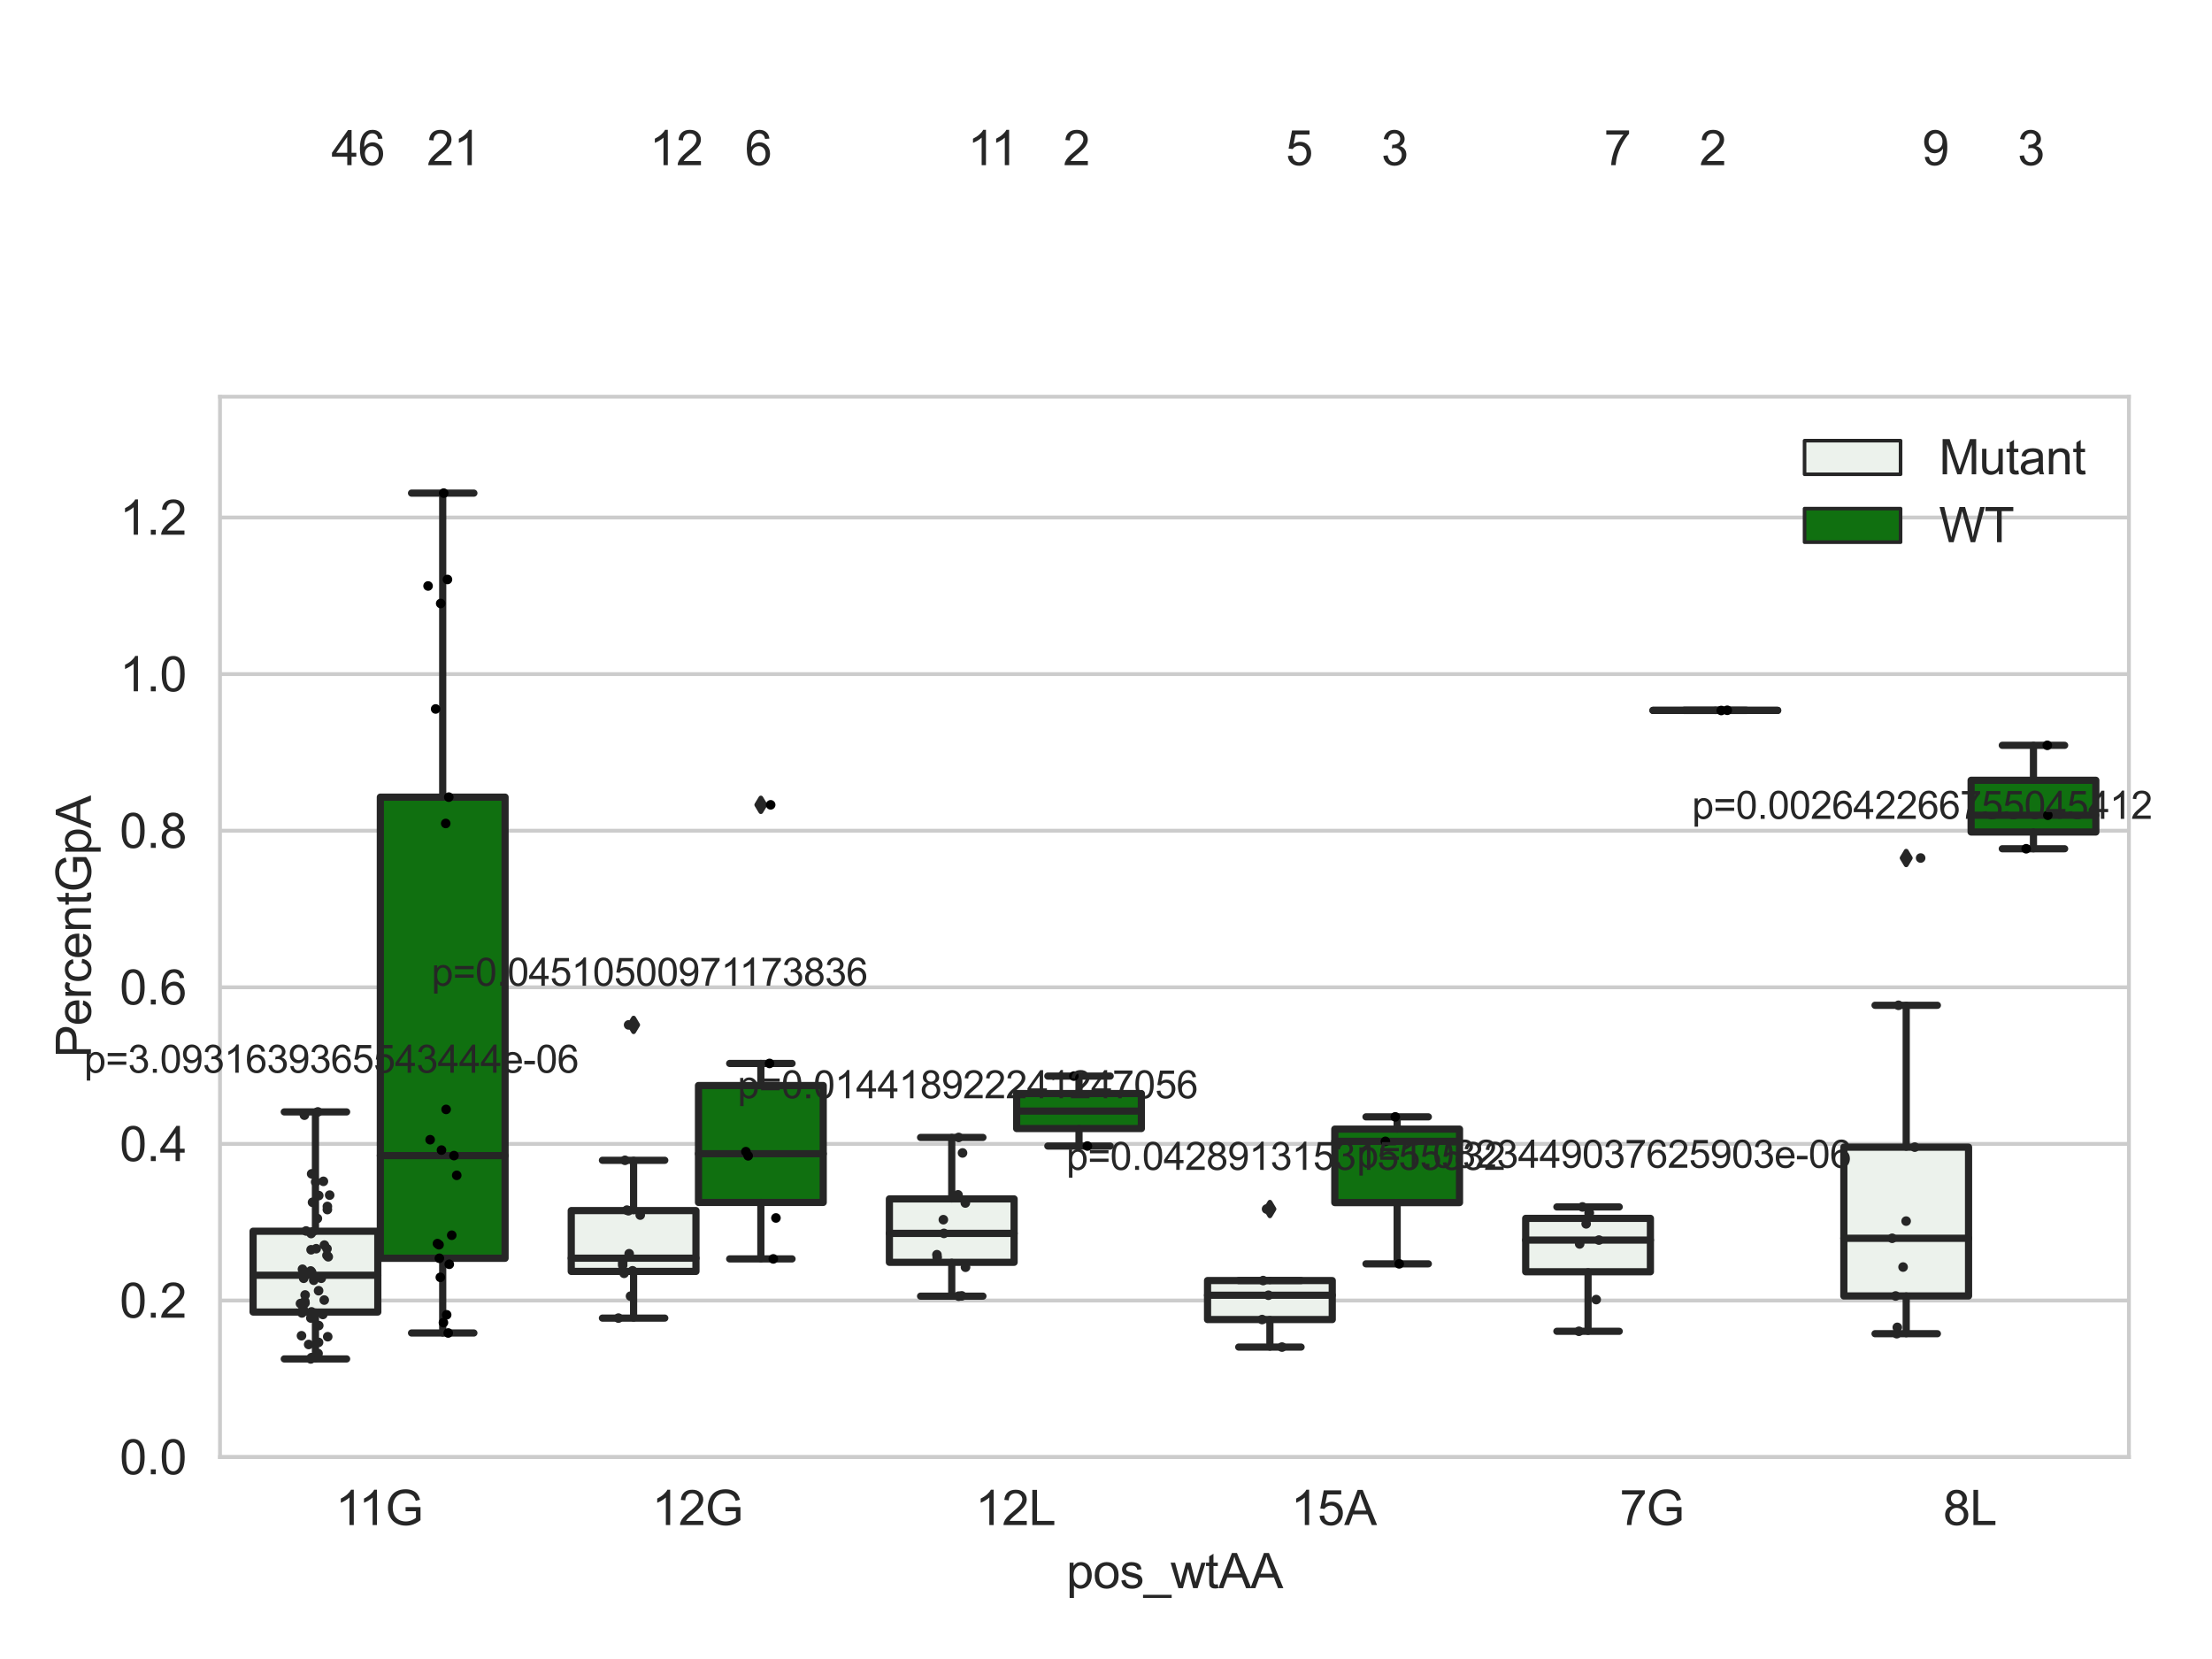 <?xml version="1.0" encoding="utf-8" standalone="no"?>
<!DOCTYPE svg PUBLIC "-//W3C//DTD SVG 1.1//EN"
  "http://www.w3.org/Graphics/SVG/1.1/DTD/svg11.dtd">
<svg xmlns:xlink="http://www.w3.org/1999/xlink" width="460.8pt" height="345.6pt" viewBox="0 0 460.8 345.6" xmlns="http://www.w3.org/2000/svg" version="1.1">
 <defs>
  <style type="text/css">*{stroke-linejoin: round; stroke-linecap: butt}</style>
 </defs>
 <g id="figure_1">
  <g id="patch_1">
   <path d="M 0 345.6 
L 460.8 345.6 
L 460.8 0 
L 0 0 
z
" style="fill: #ffffff"/>
  </g>
  <g id="axes_1">
   <g id="patch_2">
    <path d="M 45.83 303.539 
L 443.49 303.539 
L 443.49 82.644 
L 45.83 82.644 
z
" style="fill: #ffffff"/>
   </g>
   <g id="matplotlib.axis_1">
    <g id="xtick_1">
     <g id="text_1">
      <!-- 11G -->
      <g style="fill: #262626" transform="translate(69.887 317.697)scale(0.1 -0.1)">
       <defs>
        <path id="ArialMT-31" d="M 2384 0 
L 1822 0 
L 1822 3584 
Q 1619 3391 1289 3197 
Q 959 3003 697 2906 
L 697 3450 
Q 1169 3672 1522 3987 
Q 1875 4303 2022 4600 
L 2384 4600 
L 2384 0 
z
" transform="scale(0.016)"/>
        <path id="ArialMT-47" d="M 2638 1797 
L 2638 2334 
L 4578 2338 
L 4578 638 
Q 4131 281 3656 101 
Q 3181 -78 2681 -78 
Q 2006 -78 1454 211 
Q 903 500 622 1047 
Q 341 1594 341 2269 
Q 341 2938 620 3517 
Q 900 4097 1425 4378 
Q 1950 4659 2634 4659 
Q 3131 4659 3532 4498 
Q 3934 4338 4162 4050 
Q 4391 3763 4509 3300 
L 3963 3150 
Q 3859 3500 3706 3700 
Q 3553 3900 3268 4020 
Q 2984 4141 2638 4141 
Q 2222 4141 1919 4014 
Q 1616 3888 1430 3681 
Q 1244 3475 1141 3228 
Q 966 2803 966 2306 
Q 966 1694 1177 1281 
Q 1388 869 1791 669 
Q 2194 469 2647 469 
Q 3041 469 3416 620 
Q 3791 772 3984 944 
L 3984 1797 
L 2638 1797 
z
" transform="scale(0.016)"/>
       </defs>
       <use xlink:href="#ArialMT-31"/>
       <use xlink:href="#ArialMT-31" x="48.24"/>
       <use xlink:href="#ArialMT-47" x="103.855"/>
      </g>
     </g>
    </g>
    <g id="xtick_2">
     <g id="text_2">
      <!-- 12G -->
      <g style="fill: #262626" transform="translate(135.795 317.697)scale(0.1 -0.1)">
       <defs>
        <path id="ArialMT-32" d="M 3222 541 
L 3222 0 
L 194 0 
Q 188 203 259 391 
Q 375 700 629 1000 
Q 884 1300 1366 1694 
Q 2113 2306 2375 2664 
Q 2638 3022 2638 3341 
Q 2638 3675 2398 3904 
Q 2159 4134 1775 4134 
Q 1369 4134 1125 3890 
Q 881 3647 878 3216 
L 300 3275 
Q 359 3922 746 4261 
Q 1134 4600 1788 4600 
Q 2447 4600 2831 4234 
Q 3216 3869 3216 3328 
Q 3216 3053 3103 2787 
Q 2991 2522 2730 2228 
Q 2469 1934 1863 1422 
Q 1356 997 1212 845 
Q 1069 694 975 541 
L 3222 541 
z
" transform="scale(0.016)"/>
       </defs>
       <use xlink:href="#ArialMT-31"/>
       <use xlink:href="#ArialMT-32" x="55.615"/>
       <use xlink:href="#ArialMT-47" x="111.23"/>
      </g>
     </g>
    </g>
    <g id="xtick_3">
     <g id="text_3">
      <!-- 12L -->
      <g style="fill: #262626" transform="translate(203.18 317.697)scale(0.1 -0.1)">
       <defs>
        <path id="ArialMT-4c" d="M 469 0 
L 469 4581 
L 1075 4581 
L 1075 541 
L 3331 541 
L 3331 0 
L 469 0 
z
" transform="scale(0.016)"/>
       </defs>
       <use xlink:href="#ArialMT-31"/>
       <use xlink:href="#ArialMT-32" x="55.615"/>
       <use xlink:href="#ArialMT-4c" x="111.23"/>
      </g>
     </g>
    </g>
    <g id="xtick_4">
     <g id="text_4">
      <!-- 15A -->
      <g style="fill: #262626" transform="translate(268.902 317.697)scale(0.1 -0.1)">
       <defs>
        <path id="ArialMT-35" d="M 266 1200 
L 856 1250 
Q 922 819 1161 601 
Q 1400 384 1738 384 
Q 2144 384 2425 690 
Q 2706 997 2706 1503 
Q 2706 1984 2436 2262 
Q 2166 2541 1728 2541 
Q 1456 2541 1237 2417 
Q 1019 2294 894 2097 
L 366 2166 
L 809 4519 
L 3088 4519 
L 3088 3981 
L 1259 3981 
L 1013 2750 
Q 1425 3038 1878 3038 
Q 2478 3038 2890 2622 
Q 3303 2206 3303 1553 
Q 3303 931 2941 478 
Q 2500 -78 1738 -78 
Q 1113 -78 717 272 
Q 322 622 266 1200 
z
" transform="scale(0.016)"/>
        <path id="ArialMT-41" d="M -9 0 
L 1750 4581 
L 2403 4581 
L 4278 0 
L 3588 0 
L 3053 1388 
L 1138 1388 
L 634 0 
L -9 0 
z
M 1313 1881 
L 2866 1881 
L 2388 3150 
Q 2169 3728 2063 4100 
Q 1975 3659 1816 3225 
L 1313 1881 
z
" transform="scale(0.016)"/>
       </defs>
       <use xlink:href="#ArialMT-31"/>
       <use xlink:href="#ArialMT-35" x="55.615"/>
       <use xlink:href="#ArialMT-41" x="111.23"/>
      </g>
     </g>
    </g>
    <g id="xtick_5">
     <g id="text_5">
      <!-- 7G -->
      <g style="fill: #262626" transform="translate(337.406 317.697)scale(0.1 -0.1)">
       <defs>
        <path id="ArialMT-37" d="M 303 3981 
L 303 4522 
L 3269 4522 
L 3269 4084 
Q 2831 3619 2401 2847 
Q 1972 2075 1738 1259 
Q 1569 684 1522 0 
L 944 0 
Q 953 541 1156 1306 
Q 1359 2072 1739 2783 
Q 2119 3494 2547 3981 
L 303 3981 
z
" transform="scale(0.016)"/>
       </defs>
       <use xlink:href="#ArialMT-37"/>
       <use xlink:href="#ArialMT-47" x="55.615"/>
      </g>
     </g>
    </g>
    <g id="xtick_6">
     <g id="text_6">
      <!-- 8L -->
      <g style="fill: #262626" transform="translate(404.791 317.697)scale(0.1 -0.1)">
       <defs>
        <path id="ArialMT-38" d="M 1131 2484 
Q 781 2613 612 2850 
Q 444 3088 444 3419 
Q 444 3919 803 4259 
Q 1163 4600 1759 4600 
Q 2359 4600 2725 4251 
Q 3091 3903 3091 3403 
Q 3091 3084 2923 2848 
Q 2756 2613 2416 2484 
Q 2838 2347 3058 2040 
Q 3278 1734 3278 1309 
Q 3278 722 2862 322 
Q 2447 -78 1769 -78 
Q 1091 -78 675 323 
Q 259 725 259 1325 
Q 259 1772 486 2073 
Q 713 2375 1131 2484 
z
M 1019 3438 
Q 1019 3113 1228 2906 
Q 1438 2700 1772 2700 
Q 2097 2700 2305 2904 
Q 2513 3109 2513 3406 
Q 2513 3716 2298 3927 
Q 2084 4138 1766 4138 
Q 1444 4138 1231 3931 
Q 1019 3725 1019 3438 
z
M 838 1322 
Q 838 1081 952 856 
Q 1066 631 1291 507 
Q 1516 384 1775 384 
Q 2178 384 2440 643 
Q 2703 903 2703 1303 
Q 2703 1709 2433 1975 
Q 2163 2241 1756 2241 
Q 1359 2241 1098 1978 
Q 838 1716 838 1322 
z
" transform="scale(0.016)"/>
       </defs>
       <use xlink:href="#ArialMT-38"/>
       <use xlink:href="#ArialMT-4c" x="55.615"/>
      </g>
     </g>
    </g>
    <g id="text_7">
     <!-- pos_wtAA -->
     <g style="fill: #262626" transform="translate(222.148 330.842)scale(0.1 -0.1)">
      <defs>
       <path id="ArialMT-70" d="M 422 -1272 
L 422 3319 
L 934 3319 
L 934 2888 
Q 1116 3141 1344 3267 
Q 1572 3394 1897 3394 
Q 2322 3394 2647 3175 
Q 2972 2956 3137 2557 
Q 3303 2159 3303 1684 
Q 3303 1175 3120 767 
Q 2938 359 2589 142 
Q 2241 -75 1856 -75 
Q 1575 -75 1351 44 
Q 1128 163 984 344 
L 984 -1272 
L 422 -1272 
z
M 931 1641 
Q 931 1000 1190 694 
Q 1450 388 1819 388 
Q 2194 388 2461 705 
Q 2728 1022 2728 1688 
Q 2728 2322 2467 2637 
Q 2206 2953 1844 2953 
Q 1484 2953 1207 2617 
Q 931 2281 931 1641 
z
" transform="scale(0.016)"/>
       <path id="ArialMT-6f" d="M 213 1659 
Q 213 2581 725 3025 
Q 1153 3394 1769 3394 
Q 2453 3394 2887 2945 
Q 3322 2497 3322 1706 
Q 3322 1066 3130 698 
Q 2938 331 2570 128 
Q 2203 -75 1769 -75 
Q 1072 -75 642 372 
Q 213 819 213 1659 
z
M 791 1659 
Q 791 1022 1069 705 
Q 1347 388 1769 388 
Q 2188 388 2466 706 
Q 2744 1025 2744 1678 
Q 2744 2294 2464 2611 
Q 2184 2928 1769 2928 
Q 1347 2928 1069 2612 
Q 791 2297 791 1659 
z
" transform="scale(0.016)"/>
       <path id="ArialMT-73" d="M 197 991 
L 753 1078 
Q 800 744 1014 566 
Q 1228 388 1613 388 
Q 2000 388 2187 545 
Q 2375 703 2375 916 
Q 2375 1106 2209 1216 
Q 2094 1291 1634 1406 
Q 1016 1563 777 1677 
Q 538 1791 414 1992 
Q 291 2194 291 2438 
Q 291 2659 392 2848 
Q 494 3038 669 3163 
Q 800 3259 1026 3326 
Q 1253 3394 1513 3394 
Q 1903 3394 2198 3281 
Q 2494 3169 2634 2976 
Q 2775 2784 2828 2463 
L 2278 2388 
Q 2241 2644 2061 2787 
Q 1881 2931 1553 2931 
Q 1166 2931 1000 2803 
Q 834 2675 834 2503 
Q 834 2394 903 2306 
Q 972 2216 1119 2156 
Q 1203 2125 1616 2013 
Q 2213 1853 2448 1751 
Q 2684 1650 2818 1456 
Q 2953 1263 2953 975 
Q 2953 694 2789 445 
Q 2625 197 2315 61 
Q 2006 -75 1616 -75 
Q 969 -75 630 194 
Q 291 463 197 991 
z
" transform="scale(0.016)"/>
       <path id="ArialMT-5f" d="M -97 -1272 
L -97 -866 
L 3631 -866 
L 3631 -1272 
L -97 -1272 
z
" transform="scale(0.016)"/>
       <path id="ArialMT-77" d="M 1034 0 
L 19 3319 
L 600 3319 
L 1128 1403 
L 1325 691 
Q 1338 744 1497 1375 
L 2025 3319 
L 2603 3319 
L 3100 1394 
L 3266 759 
L 3456 1400 
L 4025 3319 
L 4572 3319 
L 3534 0 
L 2950 0 
L 2422 1988 
L 2294 2553 
L 1622 0 
L 1034 0 
z
" transform="scale(0.016)"/>
       <path id="ArialMT-74" d="M 1650 503 
L 1731 6 
Q 1494 -44 1306 -44 
Q 1000 -44 831 53 
Q 663 150 594 308 
Q 525 466 525 972 
L 525 2881 
L 113 2881 
L 113 3319 
L 525 3319 
L 525 4141 
L 1084 4478 
L 1084 3319 
L 1650 3319 
L 1650 2881 
L 1084 2881 
L 1084 941 
Q 1084 700 1114 631 
Q 1144 563 1211 522 
Q 1278 481 1403 481 
Q 1497 481 1650 503 
z
" transform="scale(0.016)"/>
      </defs>
      <use xlink:href="#ArialMT-70"/>
      <use xlink:href="#ArialMT-6f" x="55.615"/>
      <use xlink:href="#ArialMT-73" x="111.23"/>
      <use xlink:href="#ArialMT-5f" x="161.23"/>
      <use xlink:href="#ArialMT-77" x="216.846"/>
      <use xlink:href="#ArialMT-74" x="289.062"/>
      <use xlink:href="#ArialMT-41" x="316.846"/>
      <use xlink:href="#ArialMT-41" x="383.545"/>
     </g>
    </g>
   </g>
   <g id="matplotlib.axis_2">
    <g id="ytick_1">
     <g id="line2d_1">
      <path d="M 45.83 303.539 
L 443.49 303.539 
" clip-path="url(#p5afed18129)" style="fill: none; stroke: #cccccc; stroke-width: 0.8; stroke-linecap: round"/>
     </g>
     <g id="text_8">
      <!-- 0.0 -->
      <g style="fill: #262626" transform="translate(24.93 307.118)scale(0.1 -0.1)">
       <defs>
        <path id="ArialMT-30" d="M 266 2259 
Q 266 3072 433 3567 
Q 600 4063 929 4331 
Q 1259 4600 1759 4600 
Q 2128 4600 2406 4451 
Q 2684 4303 2865 4023 
Q 3047 3744 3150 3342 
Q 3253 2941 3253 2259 
Q 3253 1453 3087 958 
Q 2922 463 2592 192 
Q 2263 -78 1759 -78 
Q 1097 -78 719 397 
Q 266 969 266 2259 
z
M 844 2259 
Q 844 1131 1108 757 
Q 1372 384 1759 384 
Q 2147 384 2411 759 
Q 2675 1134 2675 2259 
Q 2675 3391 2411 3762 
Q 2147 4134 1753 4134 
Q 1366 4134 1134 3806 
Q 844 3388 844 2259 
z
" transform="scale(0.016)"/>
        <path id="ArialMT-2e" d="M 581 0 
L 581 641 
L 1222 641 
L 1222 0 
L 581 0 
z
" transform="scale(0.016)"/>
       </defs>
       <use xlink:href="#ArialMT-30"/>
       <use xlink:href="#ArialMT-2e" x="55.615"/>
       <use xlink:href="#ArialMT-30" x="83.398"/>
      </g>
     </g>
    </g>
    <g id="ytick_2">
     <g id="line2d_2">
      <path d="M 45.83 270.917 
L 443.49 270.917 
" clip-path="url(#p5afed18129)" style="fill: none; stroke: #cccccc; stroke-width: 0.8; stroke-linecap: round"/>
     </g>
     <g id="text_9">
      <!-- 0.2 -->
      <g style="fill: #262626" transform="translate(24.93 274.496)scale(0.1 -0.1)">
       <use xlink:href="#ArialMT-30"/>
       <use xlink:href="#ArialMT-2e" x="55.615"/>
       <use xlink:href="#ArialMT-32" x="83.398"/>
      </g>
     </g>
    </g>
    <g id="ytick_3">
     <g id="line2d_3">
      <path d="M 45.83 238.295 
L 443.49 238.295 
" clip-path="url(#p5afed18129)" style="fill: none; stroke: #cccccc; stroke-width: 0.8; stroke-linecap: round"/>
     </g>
     <g id="text_10">
      <!-- 0.4 -->
      <g style="fill: #262626" transform="translate(24.93 241.874)scale(0.1 -0.1)">
       <defs>
        <path id="ArialMT-34" d="M 2069 0 
L 2069 1097 
L 81 1097 
L 81 1613 
L 2172 4581 
L 2631 4581 
L 2631 1613 
L 3250 1613 
L 3250 1097 
L 2631 1097 
L 2631 0 
L 2069 0 
z
M 2069 1613 
L 2069 3678 
L 634 1613 
L 2069 1613 
z
" transform="scale(0.016)"/>
       </defs>
       <use xlink:href="#ArialMT-30"/>
       <use xlink:href="#ArialMT-2e" x="55.615"/>
       <use xlink:href="#ArialMT-34" x="83.398"/>
      </g>
     </g>
    </g>
    <g id="ytick_4">
     <g id="line2d_4">
      <path d="M 45.83 205.673 
L 443.49 205.673 
" clip-path="url(#p5afed18129)" style="fill: none; stroke: #cccccc; stroke-width: 0.8; stroke-linecap: round"/>
     </g>
     <g id="text_11">
      <!-- 0.6 -->
      <g style="fill: #262626" transform="translate(24.93 209.252)scale(0.1 -0.1)">
       <defs>
        <path id="ArialMT-36" d="M 3184 3459 
L 2625 3416 
Q 2550 3747 2413 3897 
Q 2184 4138 1850 4138 
Q 1581 4138 1378 3988 
Q 1113 3794 959 3422 
Q 806 3050 800 2363 
Q 1003 2672 1297 2822 
Q 1591 2972 1913 2972 
Q 2475 2972 2870 2558 
Q 3266 2144 3266 1488 
Q 3266 1056 3080 686 
Q 2894 316 2569 119 
Q 2244 -78 1831 -78 
Q 1128 -78 684 439 
Q 241 956 241 2144 
Q 241 3472 731 4075 
Q 1159 4600 1884 4600 
Q 2425 4600 2770 4297 
Q 3116 3994 3184 3459 
z
M 888 1484 
Q 888 1194 1011 928 
Q 1134 663 1356 523 
Q 1578 384 1822 384 
Q 2178 384 2434 671 
Q 2691 959 2691 1453 
Q 2691 1928 2437 2201 
Q 2184 2475 1800 2475 
Q 1419 2475 1153 2201 
Q 888 1928 888 1484 
z
" transform="scale(0.016)"/>
       </defs>
       <use xlink:href="#ArialMT-30"/>
       <use xlink:href="#ArialMT-2e" x="55.615"/>
       <use xlink:href="#ArialMT-36" x="83.398"/>
      </g>
     </g>
    </g>
    <g id="ytick_5">
     <g id="line2d_5">
      <path d="M 45.83 173.051 
L 443.49 173.051 
" clip-path="url(#p5afed18129)" style="fill: none; stroke: #cccccc; stroke-width: 0.8; stroke-linecap: round"/>
     </g>
     <g id="text_12">
      <!-- 0.8 -->
      <g style="fill: #262626" transform="translate(24.93 176.63)scale(0.1 -0.1)">
       <use xlink:href="#ArialMT-30"/>
       <use xlink:href="#ArialMT-2e" x="55.615"/>
       <use xlink:href="#ArialMT-38" x="83.398"/>
      </g>
     </g>
    </g>
    <g id="ytick_6">
     <g id="line2d_6">
      <path d="M 45.83 140.429 
L 443.49 140.429 
" clip-path="url(#p5afed18129)" style="fill: none; stroke: #cccccc; stroke-width: 0.8; stroke-linecap: round"/>
     </g>
     <g id="text_13">
      <!-- 1.0 -->
      <g style="fill: #262626" transform="translate(24.93 144.008)scale(0.1 -0.1)">
       <use xlink:href="#ArialMT-31"/>
       <use xlink:href="#ArialMT-2e" x="55.615"/>
       <use xlink:href="#ArialMT-30" x="83.398"/>
      </g>
     </g>
    </g>
    <g id="ytick_7">
     <g id="line2d_7">
      <path d="M 45.83 107.808 
L 443.49 107.808 
" clip-path="url(#p5afed18129)" style="fill: none; stroke: #cccccc; stroke-width: 0.8; stroke-linecap: round"/>
     </g>
     <g id="text_14">
      <!-- 1.2 -->
      <g style="fill: #262626" transform="translate(24.93 111.387)scale(0.1 -0.1)">
       <use xlink:href="#ArialMT-31"/>
       <use xlink:href="#ArialMT-2e" x="55.615"/>
       <use xlink:href="#ArialMT-32" x="83.398"/>
      </g>
     </g>
    </g>
    <g id="text_15">
     <!-- PercentGpA -->
     <g style="fill: #262626" transform="translate(18.942 220.327)rotate(-90)scale(0.1 -0.1)">
      <defs>
       <path id="ArialMT-50" d="M 494 0 
L 494 4581 
L 2222 4581 
Q 2678 4581 2919 4538 
Q 3256 4481 3484 4323 
Q 3713 4166 3852 3881 
Q 3991 3597 3991 3256 
Q 3991 2672 3619 2267 
Q 3247 1863 2275 1863 
L 1100 1863 
L 1100 0 
L 494 0 
z
M 1100 2403 
L 2284 2403 
Q 2872 2403 3119 2622 
Q 3366 2841 3366 3238 
Q 3366 3525 3220 3729 
Q 3075 3934 2838 4000 
Q 2684 4041 2272 4041 
L 1100 4041 
L 1100 2403 
z
" transform="scale(0.016)"/>
       <path id="ArialMT-65" d="M 2694 1069 
L 3275 997 
Q 3138 488 2766 206 
Q 2394 -75 1816 -75 
Q 1088 -75 661 373 
Q 234 822 234 1631 
Q 234 2469 665 2931 
Q 1097 3394 1784 3394 
Q 2450 3394 2872 2941 
Q 3294 2488 3294 1666 
Q 3294 1616 3291 1516 
L 816 1516 
Q 847 969 1125 678 
Q 1403 388 1819 388 
Q 2128 388 2347 550 
Q 2566 713 2694 1069 
z
M 847 1978 
L 2700 1978 
Q 2663 2397 2488 2606 
Q 2219 2931 1791 2931 
Q 1403 2931 1139 2672 
Q 875 2413 847 1978 
z
" transform="scale(0.016)"/>
       <path id="ArialMT-72" d="M 416 0 
L 416 3319 
L 922 3319 
L 922 2816 
Q 1116 3169 1280 3281 
Q 1444 3394 1641 3394 
Q 1925 3394 2219 3213 
L 2025 2691 
Q 1819 2813 1613 2813 
Q 1428 2813 1281 2702 
Q 1134 2591 1072 2394 
Q 978 2094 978 1738 
L 978 0 
L 416 0 
z
" transform="scale(0.016)"/>
       <path id="ArialMT-63" d="M 2588 1216 
L 3141 1144 
Q 3050 572 2676 248 
Q 2303 -75 1759 -75 
Q 1078 -75 664 370 
Q 250 816 250 1647 
Q 250 2184 428 2587 
Q 606 2991 970 3192 
Q 1334 3394 1763 3394 
Q 2303 3394 2647 3120 
Q 2991 2847 3088 2344 
L 2541 2259 
Q 2463 2594 2264 2762 
Q 2066 2931 1784 2931 
Q 1359 2931 1093 2626 
Q 828 2322 828 1663 
Q 828 994 1084 691 
Q 1341 388 1753 388 
Q 2084 388 2306 591 
Q 2528 794 2588 1216 
z
" transform="scale(0.016)"/>
       <path id="ArialMT-6e" d="M 422 0 
L 422 3319 
L 928 3319 
L 928 2847 
Q 1294 3394 1984 3394 
Q 2284 3394 2536 3286 
Q 2788 3178 2913 3003 
Q 3038 2828 3088 2588 
Q 3119 2431 3119 2041 
L 3119 0 
L 2556 0 
L 2556 2019 
Q 2556 2363 2490 2533 
Q 2425 2703 2258 2804 
Q 2091 2906 1866 2906 
Q 1506 2906 1245 2678 
Q 984 2450 984 1813 
L 984 0 
L 422 0 
z
" transform="scale(0.016)"/>
      </defs>
      <use xlink:href="#ArialMT-50"/>
      <use xlink:href="#ArialMT-65" x="66.699"/>
      <use xlink:href="#ArialMT-72" x="122.314"/>
      <use xlink:href="#ArialMT-63" x="155.615"/>
      <use xlink:href="#ArialMT-65" x="205.615"/>
      <use xlink:href="#ArialMT-6e" x="261.23"/>
      <use xlink:href="#ArialMT-74" x="316.846"/>
      <use xlink:href="#ArialMT-47" x="344.629"/>
      <use xlink:href="#ArialMT-70" x="422.412"/>
      <use xlink:href="#ArialMT-41" x="478.027"/>
     </g>
    </g>
   </g>
   <g id="patch_3">
    <path d="M 52.723 273.317 
L 78.703 273.317 
L 78.703 256.484 
L 52.723 256.484 
L 52.723 273.317 
z
" clip-path="url(#p5afed18129)" style="fill: #ecf2ec; stroke: #262626; stroke-width: 1.5; stroke-linejoin: miter"/>
   </g>
   <g id="patch_4">
    <path d="M 79.233 262.122 
L 105.214 262.122 
L 105.214 166.057 
L 79.233 166.057 
L 79.233 262.122 
z
" clip-path="url(#p5afed18129)" style="fill: #107010; stroke: #262626; stroke-width: 1.5; stroke-linejoin: miter"/>
   </g>
   <g id="patch_5">
    <path d="M 119 264.859 
L 144.98 264.859 
L 144.98 252.188 
L 119 252.188 
L 119 264.859 
z
" clip-path="url(#p5afed18129)" style="fill: #ecf2ec; stroke: #262626; stroke-width: 1.5; stroke-linejoin: miter"/>
   </g>
   <g id="patch_6">
    <path d="M 145.51 250.486 
L 171.491 250.486 
L 171.491 226.131 
L 145.51 226.131 
L 145.51 250.486 
z
" clip-path="url(#p5afed18129)" style="fill: #107010; stroke: #262626; stroke-width: 1.5; stroke-linejoin: miter"/>
   </g>
   <g id="patch_7">
    <path d="M 185.276 262.96 
L 211.257 262.96 
L 211.257 249.755 
L 185.276 249.755 
L 185.276 262.96 
z
" clip-path="url(#p5afed18129)" style="fill: #ecf2ec; stroke: #262626; stroke-width: 1.5; stroke-linejoin: miter"/>
   </g>
   <g id="patch_8">
    <path d="M 211.787 235.095 
L 237.767 235.095 
L 237.767 227.81 
L 211.787 227.81 
L 211.787 235.095 
z
" clip-path="url(#p5afed18129)" style="fill: #107010; stroke: #262626; stroke-width: 1.5; stroke-linejoin: miter"/>
   </g>
   <g id="patch_9">
    <path d="M 251.553 274.886 
L 277.533 274.886 
L 277.533 266.764 
L 251.553 266.764 
L 251.553 274.886 
z
" clip-path="url(#p5afed18129)" style="fill: #ecf2ec; stroke: #262626; stroke-width: 1.5; stroke-linejoin: miter"/>
   </g>
   <g id="patch_10">
    <path d="M 278.064 250.522 
L 304.044 250.522 
L 304.044 235.215 
L 278.064 235.215 
L 278.064 250.522 
z
" clip-path="url(#p5afed18129)" style="fill: #107010; stroke: #262626; stroke-width: 1.5; stroke-linejoin: miter"/>
   </g>
   <g id="patch_11">
    <path d="M 317.83 264.932 
L 343.81 264.932 
L 343.81 253.806 
L 317.83 253.806 
L 317.83 264.932 
z
" clip-path="url(#p5afed18129)" style="fill: #ecf2ec; stroke: #262626; stroke-width: 1.5; stroke-linejoin: miter"/>
   </g>
   <g id="patch_12">
    <path d="M 344.34 148.001 
L 370.321 148.001 
L 370.321 147.976 
L 344.34 147.976 
L 344.34 148.001 
z
" clip-path="url(#p5afed18129)" style="fill: #107010; stroke: #262626; stroke-width: 1.5; stroke-linejoin: miter"/>
   </g>
   <g id="patch_13">
    <path d="M 384.106 269.973 
L 410.087 269.973 
L 410.087 238.971 
L 384.106 238.971 
L 384.106 269.973 
z
" clip-path="url(#p5afed18129)" style="fill: #ecf2ec; stroke: #262626; stroke-width: 1.5; stroke-linejoin: miter"/>
   </g>
   <g id="patch_14">
    <path d="M 410.617 173.32 
L 436.598 173.32 
L 436.598 162.547 
L 410.617 162.547 
L 410.617 173.32 
z
" clip-path="url(#p5afed18129)" style="fill: #107010; stroke: #262626; stroke-width: 1.5; stroke-linejoin: miter"/>
   </g>
   <g id="patch_15">
    <path d="M 78.968 303.539 
L 78.968 303.539 
L 78.968 303.539 
L 78.968 303.539 
z
" clip-path="url(#p5afed18129)" style="fill: #ecf2ec; stroke: #262626; stroke-width: 0.75; stroke-linejoin: miter"/>
   </g>
   <g id="patch_16">
    <path d="M 78.968 303.539 
L 78.968 303.539 
L 78.968 303.539 
L 78.968 303.539 
z
" clip-path="url(#p5afed18129)" style="fill: #107010; stroke: #262626; stroke-width: 0.75; stroke-linejoin: miter"/>
   </g>
   <g id="PathCollection_1"/>
   <g id="PathCollection_2"/>
   <g id="line2d_8">
    <path d="M 65.713 273.317 
L 65.713 283.089 
" clip-path="url(#p5afed18129)" style="fill: none; stroke: #262626; stroke-width: 1.5; stroke-linecap: round"/>
   </g>
   <g id="line2d_9">
    <path d="M 65.713 256.484 
L 65.713 231.63 
" clip-path="url(#p5afed18129)" style="fill: none; stroke: #262626; stroke-width: 1.5; stroke-linecap: round"/>
   </g>
   <g id="line2d_10">
    <path d="M 59.218 283.089 
L 72.208 283.089 
" clip-path="url(#p5afed18129)" style="fill: none; stroke: #262626; stroke-width: 1.5; stroke-linecap: round"/>
   </g>
   <g id="line2d_11">
    <path d="M 59.218 231.63 
L 72.208 231.63 
" clip-path="url(#p5afed18129)" style="fill: none; stroke: #262626; stroke-width: 1.5; stroke-linecap: round"/>
   </g>
   <g id="line2d_12"/>
   <g id="line2d_13">
    <path d="M 92.224 262.122 
L 92.224 277.686 
" clip-path="url(#p5afed18129)" style="fill: none; stroke: #262626; stroke-width: 1.5; stroke-linecap: round"/>
   </g>
   <g id="line2d_14">
    <path d="M 92.224 166.057 
L 92.224 102.726 
" clip-path="url(#p5afed18129)" style="fill: none; stroke: #262626; stroke-width: 1.5; stroke-linecap: round"/>
   </g>
   <g id="line2d_15">
    <path d="M 85.729 277.686 
L 98.719 277.686 
" clip-path="url(#p5afed18129)" style="fill: none; stroke: #262626; stroke-width: 1.5; stroke-linecap: round"/>
   </g>
   <g id="line2d_16">
    <path d="M 85.729 102.726 
L 98.719 102.726 
" clip-path="url(#p5afed18129)" style="fill: none; stroke: #262626; stroke-width: 1.5; stroke-linecap: round"/>
   </g>
   <g id="line2d_17"/>
   <g id="line2d_18">
    <path d="M 131.99 264.859 
L 131.99 274.584 
" clip-path="url(#p5afed18129)" style="fill: none; stroke: #262626; stroke-width: 1.5; stroke-linecap: round"/>
   </g>
   <g id="line2d_19">
    <path d="M 131.99 252.188 
L 131.99 241.712 
" clip-path="url(#p5afed18129)" style="fill: none; stroke: #262626; stroke-width: 1.5; stroke-linecap: round"/>
   </g>
   <g id="line2d_20">
    <path d="M 125.495 274.584 
L 138.485 274.584 
" clip-path="url(#p5afed18129)" style="fill: none; stroke: #262626; stroke-width: 1.5; stroke-linecap: round"/>
   </g>
   <g id="line2d_21">
    <path d="M 125.495 241.712 
L 138.485 241.712 
" clip-path="url(#p5afed18129)" style="fill: none; stroke: #262626; stroke-width: 1.5; stroke-linecap: round"/>
   </g>
   <g id="line2d_22">
    <defs>
     <path id="m2b26499e10" d="M -0 1.414 
L 0.849 0 
L 0 -1.414 
L -0.849 -0 
z
" style="stroke: #262626; stroke-linejoin: miter"/>
    </defs>
    <g clip-path="url(#p5afed18129)">
     <use xlink:href="#m2b26499e10" x="131.99" y="213.505" style="fill: #262626; stroke: #262626; stroke-linejoin: miter"/>
    </g>
   </g>
   <g id="line2d_23">
    <path d="M 158.5 250.486 
L 158.5 262.253 
" clip-path="url(#p5afed18129)" style="fill: none; stroke: #262626; stroke-width: 1.5; stroke-linecap: round"/>
   </g>
   <g id="line2d_24">
    <path d="M 158.5 226.131 
L 158.5 221.536 
" clip-path="url(#p5afed18129)" style="fill: none; stroke: #262626; stroke-width: 1.5; stroke-linecap: round"/>
   </g>
   <g id="line2d_25">
    <path d="M 152.005 262.253 
L 164.996 262.253 
" clip-path="url(#p5afed18129)" style="fill: none; stroke: #262626; stroke-width: 1.5; stroke-linecap: round"/>
   </g>
   <g id="line2d_26">
    <path d="M 152.005 221.536 
L 164.996 221.536 
" clip-path="url(#p5afed18129)" style="fill: none; stroke: #262626; stroke-width: 1.5; stroke-linecap: round"/>
   </g>
   <g id="line2d_27">
    <g clip-path="url(#p5afed18129)">
     <use xlink:href="#m2b26499e10" x="158.5" y="167.66" style="fill: #262626; stroke: #262626; stroke-linejoin: miter"/>
    </g>
   </g>
   <g id="line2d_28">
    <path d="M 198.266 262.96 
L 198.266 270.013 
" clip-path="url(#p5afed18129)" style="fill: none; stroke: #262626; stroke-width: 1.5; stroke-linecap: round"/>
   </g>
   <g id="line2d_29">
    <path d="M 198.266 249.755 
L 198.266 236.95 
" clip-path="url(#p5afed18129)" style="fill: none; stroke: #262626; stroke-width: 1.5; stroke-linecap: round"/>
   </g>
   <g id="line2d_30">
    <path d="M 191.771 270.013 
L 204.762 270.013 
" clip-path="url(#p5afed18129)" style="fill: none; stroke: #262626; stroke-width: 1.5; stroke-linecap: round"/>
   </g>
   <g id="line2d_31">
    <path d="M 191.771 236.95 
L 204.762 236.95 
" clip-path="url(#p5afed18129)" style="fill: none; stroke: #262626; stroke-width: 1.5; stroke-linecap: round"/>
   </g>
   <g id="line2d_32"/>
   <g id="line2d_33">
    <path d="M 224.777 235.095 
L 224.777 238.738 
" clip-path="url(#p5afed18129)" style="fill: none; stroke: #262626; stroke-width: 1.5; stroke-linecap: round"/>
   </g>
   <g id="line2d_34">
    <path d="M 224.777 227.81 
L 224.777 224.167 
" clip-path="url(#p5afed18129)" style="fill: none; stroke: #262626; stroke-width: 1.5; stroke-linecap: round"/>
   </g>
   <g id="line2d_35">
    <path d="M 218.282 238.738 
L 231.272 238.738 
" clip-path="url(#p5afed18129)" style="fill: none; stroke: #262626; stroke-width: 1.5; stroke-linecap: round"/>
   </g>
   <g id="line2d_36">
    <path d="M 218.282 224.167 
L 231.272 224.167 
" clip-path="url(#p5afed18129)" style="fill: none; stroke: #262626; stroke-width: 1.5; stroke-linecap: round"/>
   </g>
   <g id="line2d_37"/>
   <g id="line2d_38">
    <path d="M 264.543 274.886 
L 264.543 280.619 
" clip-path="url(#p5afed18129)" style="fill: none; stroke: #262626; stroke-width: 1.5; stroke-linecap: round"/>
   </g>
   <g id="line2d_39">
    <path d="M 264.543 266.764 
L 264.543 266.764 
" clip-path="url(#p5afed18129)" style="fill: none; stroke: #262626; stroke-width: 1.5; stroke-linecap: round"/>
   </g>
   <g id="line2d_40">
    <path d="M 258.048 280.619 
L 271.038 280.619 
" clip-path="url(#p5afed18129)" style="fill: none; stroke: #262626; stroke-width: 1.5; stroke-linecap: round"/>
   </g>
   <g id="line2d_41">
    <path d="M 258.048 266.764 
L 271.038 266.764 
" clip-path="url(#p5afed18129)" style="fill: none; stroke: #262626; stroke-width: 1.5; stroke-linecap: round"/>
   </g>
   <g id="line2d_42">
    <g clip-path="url(#p5afed18129)">
     <use xlink:href="#m2b26499e10" x="264.543" y="251.862" style="fill: #262626; stroke: #262626; stroke-linejoin: miter"/>
    </g>
   </g>
   <g id="line2d_43">
    <path d="M 291.054 250.522 
L 291.054 263.278 
" clip-path="url(#p5afed18129)" style="fill: none; stroke: #262626; stroke-width: 1.5; stroke-linecap: round"/>
   </g>
   <g id="line2d_44">
    <path d="M 291.054 235.215 
L 291.054 232.663 
" clip-path="url(#p5afed18129)" style="fill: none; stroke: #262626; stroke-width: 1.5; stroke-linecap: round"/>
   </g>
   <g id="line2d_45">
    <path d="M 284.559 263.278 
L 297.549 263.278 
" clip-path="url(#p5afed18129)" style="fill: none; stroke: #262626; stroke-width: 1.5; stroke-linecap: round"/>
   </g>
   <g id="line2d_46">
    <path d="M 284.559 232.663 
L 297.549 232.663 
" clip-path="url(#p5afed18129)" style="fill: none; stroke: #262626; stroke-width: 1.5; stroke-linecap: round"/>
   </g>
   <g id="line2d_47"/>
   <g id="line2d_48">
    <path d="M 330.82 264.932 
L 330.82 277.332 
" clip-path="url(#p5afed18129)" style="fill: none; stroke: #262626; stroke-width: 1.5; stroke-linecap: round"/>
   </g>
   <g id="line2d_49">
    <path d="M 330.82 253.806 
L 330.82 251.424 
" clip-path="url(#p5afed18129)" style="fill: none; stroke: #262626; stroke-width: 1.5; stroke-linecap: round"/>
   </g>
   <g id="line2d_50">
    <path d="M 324.325 277.332 
L 337.315 277.332 
" clip-path="url(#p5afed18129)" style="fill: none; stroke: #262626; stroke-width: 1.5; stroke-linecap: round"/>
   </g>
   <g id="line2d_51">
    <path d="M 324.325 251.424 
L 337.315 251.424 
" clip-path="url(#p5afed18129)" style="fill: none; stroke: #262626; stroke-width: 1.5; stroke-linecap: round"/>
   </g>
   <g id="line2d_52"/>
   <g id="line2d_53">
    <path d="M 357.331 148.001 
L 357.331 148.013 
" clip-path="url(#p5afed18129)" style="fill: none; stroke: #262626; stroke-width: 1.5; stroke-linecap: round"/>
   </g>
   <g id="line2d_54">
    <path d="M 357.331 147.976 
L 357.331 147.964 
" clip-path="url(#p5afed18129)" style="fill: none; stroke: #262626; stroke-width: 1.5; stroke-linecap: round"/>
   </g>
   <g id="line2d_55">
    <path d="M 350.836 148.013 
L 363.826 148.013 
" clip-path="url(#p5afed18129)" style="fill: none; stroke: #262626; stroke-width: 1.5; stroke-linecap: round"/>
   </g>
   <g id="line2d_56">
    <path d="M 350.836 147.964 
L 363.826 147.964 
" clip-path="url(#p5afed18129)" style="fill: none; stroke: #262626; stroke-width: 1.5; stroke-linecap: round"/>
   </g>
   <g id="line2d_57"/>
   <g id="line2d_58">
    <path d="M 397.097 269.973 
L 397.097 277.834 
" clip-path="url(#p5afed18129)" style="fill: none; stroke: #262626; stroke-width: 1.5; stroke-linecap: round"/>
   </g>
   <g id="line2d_59">
    <path d="M 397.097 238.971 
L 397.097 209.42 
" clip-path="url(#p5afed18129)" style="fill: none; stroke: #262626; stroke-width: 1.5; stroke-linecap: round"/>
   </g>
   <g id="line2d_60">
    <path d="M 390.602 277.834 
L 403.592 277.834 
" clip-path="url(#p5afed18129)" style="fill: none; stroke: #262626; stroke-width: 1.5; stroke-linecap: round"/>
   </g>
   <g id="line2d_61">
    <path d="M 390.602 209.42 
L 403.592 209.42 
" clip-path="url(#p5afed18129)" style="fill: none; stroke: #262626; stroke-width: 1.5; stroke-linecap: round"/>
   </g>
   <g id="line2d_62">
    <g clip-path="url(#p5afed18129)">
     <use xlink:href="#m2b26499e10" x="397.097" y="178.739" style="fill: #262626; stroke: #262626; stroke-linejoin: miter"/>
    </g>
   </g>
   <g id="line2d_63">
    <path d="M 423.607 173.32 
L 423.607 176.809 
" clip-path="url(#p5afed18129)" style="fill: none; stroke: #262626; stroke-width: 1.5; stroke-linecap: round"/>
   </g>
   <g id="line2d_64">
    <path d="M 423.607 162.547 
L 423.607 155.263 
" clip-path="url(#p5afed18129)" style="fill: none; stroke: #262626; stroke-width: 1.5; stroke-linecap: round"/>
   </g>
   <g id="line2d_65">
    <path d="M 417.112 176.809 
L 430.102 176.809 
" clip-path="url(#p5afed18129)" style="fill: none; stroke: #262626; stroke-width: 1.5; stroke-linecap: round"/>
   </g>
   <g id="line2d_66">
    <path d="M 417.112 155.263 
L 430.102 155.263 
" clip-path="url(#p5afed18129)" style="fill: none; stroke: #262626; stroke-width: 1.5; stroke-linecap: round"/>
   </g>
   <g id="line2d_67"/>
   <g id="line2d_68">
    <path d="M 52.723 265.657 
L 78.703 265.657 
" clip-path="url(#p5afed18129)" style="fill: none; stroke: #262626; stroke-width: 1.5; stroke-linecap: round"/>
   </g>
   <g id="line2d_69">
    <path d="M 79.233 240.731 
L 105.214 240.731 
" clip-path="url(#p5afed18129)" style="fill: none; stroke: #262626; stroke-width: 1.5; stroke-linecap: round"/>
   </g>
   <g id="line2d_70">
    <path d="M 119 262.101 
L 144.98 262.101 
" clip-path="url(#p5afed18129)" style="fill: none; stroke: #262626; stroke-width: 1.5; stroke-linecap: round"/>
   </g>
   <g id="line2d_71">
    <path d="M 145.51 240.345 
L 171.491 240.345 
" clip-path="url(#p5afed18129)" style="fill: none; stroke: #262626; stroke-width: 1.5; stroke-linecap: round"/>
   </g>
   <g id="line2d_72">
    <path d="M 185.276 256.936 
L 211.257 256.936 
" clip-path="url(#p5afed18129)" style="fill: none; stroke: #262626; stroke-width: 1.5; stroke-linecap: round"/>
   </g>
   <g id="line2d_73">
    <path d="M 211.787 231.452 
L 237.767 231.452 
" clip-path="url(#p5afed18129)" style="fill: none; stroke: #262626; stroke-width: 1.5; stroke-linecap: round"/>
   </g>
   <g id="line2d_74">
    <path d="M 251.553 269.822 
L 277.533 269.822 
" clip-path="url(#p5afed18129)" style="fill: none; stroke: #262626; stroke-width: 1.5; stroke-linecap: round"/>
   </g>
   <g id="line2d_75">
    <path d="M 278.064 237.766 
L 304.044 237.766 
" clip-path="url(#p5afed18129)" style="fill: none; stroke: #262626; stroke-width: 1.5; stroke-linecap: round"/>
   </g>
   <g id="line2d_76">
    <path d="M 317.83 258.329 
L 343.81 258.329 
" clip-path="url(#p5afed18129)" style="fill: none; stroke: #262626; stroke-width: 1.5; stroke-linecap: round"/>
   </g>
   <g id="line2d_77">
    <path d="M 344.34 147.989 
L 370.321 147.989 
" clip-path="url(#p5afed18129)" style="fill: none; stroke: #262626; stroke-width: 1.5; stroke-linecap: round"/>
   </g>
   <g id="line2d_78">
    <path d="M 384.106 257.956 
L 410.087 257.956 
" clip-path="url(#p5afed18129)" style="fill: none; stroke: #262626; stroke-width: 1.5; stroke-linecap: round"/>
   </g>
   <g id="line2d_79">
    <path d="M 410.617 169.831 
L 436.598 169.831 
" clip-path="url(#p5afed18129)" style="fill: none; stroke: #262626; stroke-width: 1.5; stroke-linecap: round"/>
   </g>
   <g id="patch_17">
    <path d="M 45.83 303.539 
L 45.83 82.644 
" style="fill: none; stroke: #cccccc; stroke-width: 0.8; stroke-linejoin: miter; stroke-linecap: square"/>
   </g>
   <g id="patch_18">
    <path d="M 443.49 303.539 
L 443.49 82.644 
" style="fill: none; stroke: #cccccc; stroke-width: 0.8; stroke-linejoin: miter; stroke-linecap: square"/>
   </g>
   <g id="patch_19">
    <path d="M 45.83 303.539 
L 443.49 303.539 
" style="fill: none; stroke: #cccccc; stroke-width: 0.8; stroke-linejoin: miter; stroke-linecap: square"/>
   </g>
   <g id="patch_20">
    <path d="M 45.83 82.644 
L 443.49 82.644 
" style="fill: none; stroke: #cccccc; stroke-width: 0.8; stroke-linejoin: miter; stroke-linecap: square"/>
   </g>
   <g id="PathCollection_3">
    <defs>
     <path id="C0_0_c2acef3c3d" d="M 0 1 
C 0.265 1 0.52 0.895 0.707 0.707 
C 0.895 0.52 1 0.265 1 -0 
C 1 -0.265 0.895 -0.52 0.707 -0.707 
C 0.52 -0.895 0.265 -1 0 -1 
C -0.265 -1 -0.52 -0.895 -0.707 -0.707 
C -0.895 -0.52 -1 -0.265 -1 0 
C -1 0.265 -0.895 0.52 -0.707 0.707 
C -0.52 0.895 -0.265 1 0 1 
z
"/>
    </defs>
    <g clip-path="url(#p5afed18129)">
     <use xlink:href="#C0_0_c2acef3c3d" x="63.011" y="264.407" style="fill: #262626"/>
    </g>
    <g clip-path="url(#p5afed18129)">
     <use xlink:href="#C0_0_c2acef3c3d" x="67.371" y="246.094" style="fill: #262626"/>
    </g>
    <g clip-path="url(#p5afed18129)">
     <use xlink:href="#C0_0_c2acef3c3d" x="65.362" y="266.699" style="fill: #262626"/>
    </g>
    <g clip-path="url(#p5afed18129)">
     <use xlink:href="#C0_0_c2acef3c3d" x="66.115" y="253.839" style="fill: #262626"/>
    </g>
    <g clip-path="url(#p5afed18129)">
     <use xlink:href="#C0_0_c2acef3c3d" x="62.924" y="273.327" style="fill: #262626"/>
    </g>
    <g clip-path="url(#p5afed18129)">
     <use xlink:href="#C0_0_c2acef3c3d" x="68.38" y="261.81" style="fill: #262626"/>
    </g>
    <g clip-path="url(#p5afed18129)">
     <use xlink:href="#C0_0_c2acef3c3d" x="62.593" y="271.552" style="fill: #262626"/>
    </g>
    <g clip-path="url(#p5afed18129)">
     <use xlink:href="#C0_0_c2acef3c3d" x="64.303" y="280.08" style="fill: #262626"/>
    </g>
    <g clip-path="url(#p5afed18129)">
     <use xlink:href="#C0_0_c2acef3c3d" x="63.542" y="271.441" style="fill: #262626"/>
    </g>
    <g clip-path="url(#p5afed18129)">
     <use xlink:href="#C0_0_c2acef3c3d" x="68.111" y="261.516" style="fill: #262626"/>
    </g>
    <g clip-path="url(#p5afed18129)">
     <use xlink:href="#C0_0_c2acef3c3d" x="66.365" y="279.642" style="fill: #262626"/>
    </g>
    <g clip-path="url(#p5afed18129)">
     <use xlink:href="#C0_0_c2acef3c3d" x="65.105" y="250.461" style="fill: #262626"/>
    </g>
    <g clip-path="url(#p5afed18129)">
     <use xlink:href="#C0_0_c2acef3c3d" x="68.675" y="248.967" style="fill: #262626"/>
    </g>
    <g clip-path="url(#p5afed18129)">
     <use xlink:href="#C0_0_c2acef3c3d" x="64.751" y="274.567" style="fill: #262626"/>
    </g>
    <g clip-path="url(#p5afed18129)">
     <use xlink:href="#C0_0_c2acef3c3d" x="63.562" y="269.763" style="fill: #262626"/>
    </g>
    <g clip-path="url(#p5afed18129)">
     <use xlink:href="#C0_0_c2acef3c3d" x="64.894" y="273.287" style="fill: #262626"/>
    </g>
    <g clip-path="url(#p5afed18129)">
     <use xlink:href="#C0_0_c2acef3c3d" x="64.922" y="265.028" style="fill: #262626"/>
    </g>
    <g clip-path="url(#p5afed18129)">
     <use xlink:href="#C0_0_c2acef3c3d" x="66.213" y="231.63" style="fill: #262626"/>
    </g>
    <g clip-path="url(#p5afed18129)">
     <use xlink:href="#C0_0_c2acef3c3d" x="65.026" y="256.643" style="fill: #262626"/>
    </g>
    <g clip-path="url(#p5afed18129)">
     <use xlink:href="#C0_0_c2acef3c3d" x="63.262" y="266.288" style="fill: #262626"/>
    </g>
    <g clip-path="url(#p5afed18129)">
     <use xlink:href="#C0_0_c2acef3c3d" x="65.869" y="260.128" style="fill: #262626"/>
    </g>
    <g clip-path="url(#p5afed18129)">
     <use xlink:href="#C0_0_c2acef3c3d" x="64.805" y="260.351" style="fill: #262626"/>
    </g>
    <g clip-path="url(#p5afed18129)">
     <use xlink:href="#C0_0_c2acef3c3d" x="64.923" y="244.533" style="fill: #262626"/>
    </g>
    <g clip-path="url(#p5afed18129)">
     <use xlink:href="#C0_0_c2acef3c3d" x="68.27" y="278.463" style="fill: #262626"/>
    </g>
    <g clip-path="url(#p5afed18129)">
     <use xlink:href="#C0_0_c2acef3c3d" x="64.809" y="256.967" style="fill: #262626"/>
    </g>
    <g clip-path="url(#p5afed18129)">
     <use xlink:href="#C0_0_c2acef3c3d" x="68.198" y="251.323" style="fill: #262626"/>
    </g>
    <g clip-path="url(#p5afed18129)">
     <use xlink:href="#C0_0_c2acef3c3d" x="65.755" y="246.221" style="fill: #262626"/>
    </g>
    <g clip-path="url(#p5afed18129)">
     <use xlink:href="#C0_0_c2acef3c3d" x="67.576" y="259.377" style="fill: #262626"/>
    </g>
    <g clip-path="url(#p5afed18129)">
     <use xlink:href="#C0_0_c2acef3c3d" x="67.545" y="270.825" style="fill: #262626"/>
    </g>
    <g clip-path="url(#p5afed18129)">
     <use xlink:href="#C0_0_c2acef3c3d" x="63.139" y="272.681" style="fill: #262626"/>
    </g>
    <g clip-path="url(#p5afed18129)">
     <use xlink:href="#C0_0_c2acef3c3d" x="62.909" y="273.51" style="fill: #262626"/>
    </g>
    <g clip-path="url(#p5afed18129)">
     <use xlink:href="#C0_0_c2acef3c3d" x="66.368" y="268.877" style="fill: #262626"/>
    </g>
    <g clip-path="url(#p5afed18129)">
     <use xlink:href="#C0_0_c2acef3c3d" x="66.923" y="266.287" style="fill: #262626"/>
    </g>
    <g clip-path="url(#p5afed18129)">
     <use xlink:href="#C0_0_c2acef3c3d" x="64.889" y="282.819" style="fill: #262626"/>
    </g>
    <g clip-path="url(#p5afed18129)">
     <use xlink:href="#C0_0_c2acef3c3d" x="66.404" y="276.142" style="fill: #262626"/>
    </g>
    <g clip-path="url(#p5afed18129)">
     <use xlink:href="#C0_0_c2acef3c3d" x="66.404" y="249.058" style="fill: #262626"/>
    </g>
    <g clip-path="url(#p5afed18129)">
     <use xlink:href="#C0_0_c2acef3c3d" x="68.197" y="251.975" style="fill: #262626"/>
    </g>
    <g clip-path="url(#p5afed18129)">
     <use xlink:href="#C0_0_c2acef3c3d" x="64.722" y="264.765" style="fill: #262626"/>
    </g>
    <g clip-path="url(#p5afed18129)">
     <use xlink:href="#C0_0_c2acef3c3d" x="64.735" y="283.089" style="fill: #262626"/>
    </g>
    <g clip-path="url(#p5afed18129)">
     <use xlink:href="#C0_0_c2acef3c3d" x="68.118" y="260.134" style="fill: #262626"/>
    </g>
    <g clip-path="url(#p5afed18129)">
     <use xlink:href="#C0_0_c2acef3c3d" x="63.416" y="232.314" style="fill: #262626"/>
    </g>
    <g clip-path="url(#p5afed18129)">
     <use xlink:href="#C0_0_c2acef3c3d" x="63.493" y="271.099" style="fill: #262626"/>
    </g>
    <g clip-path="url(#p5afed18129)">
     <use xlink:href="#C0_0_c2acef3c3d" x="63.763" y="256.432" style="fill: #262626"/>
    </g>
    <g clip-path="url(#p5afed18129)">
     <use xlink:href="#C0_0_c2acef3c3d" x="66.259" y="281.964" style="fill: #262626"/>
    </g>
    <g clip-path="url(#p5afed18129)">
     <use xlink:href="#C0_0_c2acef3c3d" x="62.807" y="278.259" style="fill: #262626"/>
    </g>
    <g clip-path="url(#p5afed18129)">
     <use xlink:href="#C0_0_c2acef3c3d" x="67.255" y="273.83" style="fill: #262626"/>
    </g>
   </g>
   <g id="PathCollection_4">
    <defs>
     <path id="C1_0_4d258b6e80" d="M 0 1 
C 0.265 1 0.52 0.895 0.707 0.707 
C 0.895 0.52 1 0.265 1 -0 
C 1 -0.265 0.895 -0.52 0.707 -0.707 
C 0.52 -0.895 0.265 -1 0 -1 
C -0.265 -1 -0.52 -0.895 -0.707 -0.707 
C -0.895 -0.52 -1 -0.265 -1 0 
C -1 0.265 -0.895 0.52 -0.707 0.707 
C -0.52 0.895 -0.265 1 0 1 
z
"/>
    </defs>
    <g clip-path="url(#p5afed18129)">
     <use xlink:href="#C1_0_4d258b6e80" x="89.605" y="237.424"/>
    </g>
    <g clip-path="url(#p5afed18129)">
     <use xlink:href="#C1_0_4d258b6e80" x="94.573" y="240.731"/>
    </g>
    <g clip-path="url(#p5afed18129)">
     <use xlink:href="#C1_0_4d258b6e80" x="93.489" y="166.057"/>
    </g>
    <g clip-path="url(#p5afed18129)">
     <use xlink:href="#C1_0_4d258b6e80" x="91.46" y="259.303"/>
    </g>
    <g clip-path="url(#p5afed18129)">
     <use xlink:href="#C1_0_4d258b6e80" x="90.754" y="147.689"/>
    </g>
    <g clip-path="url(#p5afed18129)">
     <use xlink:href="#C1_0_4d258b6e80" x="93.371" y="277.686"/>
    </g>
    <g clip-path="url(#p5afed18129)">
     <use xlink:href="#C1_0_4d258b6e80" x="91.97" y="239.588"/>
    </g>
    <g clip-path="url(#p5afed18129)">
     <use xlink:href="#C1_0_4d258b6e80" x="91.731" y="266.094"/>
    </g>
    <g clip-path="url(#p5afed18129)">
     <use xlink:href="#C1_0_4d258b6e80" x="93.047" y="273.896"/>
    </g>
    <g clip-path="url(#p5afed18129)">
     <use xlink:href="#C1_0_4d258b6e80" x="89.176" y="122.068"/>
    </g>
    <g clip-path="url(#p5afed18129)">
     <use xlink:href="#C1_0_4d258b6e80" x="93.212" y="120.713"/>
    </g>
    <g clip-path="url(#p5afed18129)">
     <use xlink:href="#C1_0_4d258b6e80" x="94.104" y="257.318"/>
    </g>
    <g clip-path="url(#p5afed18129)">
     <use xlink:href="#C1_0_4d258b6e80" x="95.146" y="244.841"/>
    </g>
    <g clip-path="url(#p5afed18129)">
     <use xlink:href="#C1_0_4d258b6e80" x="93.589" y="263.371"/>
    </g>
    <g clip-path="url(#p5afed18129)">
     <use xlink:href="#C1_0_4d258b6e80" x="91.529" y="262.122"/>
    </g>
    <g clip-path="url(#p5afed18129)">
     <use xlink:href="#C1_0_4d258b6e80" x="92.934" y="231.111"/>
    </g>
    <g clip-path="url(#p5afed18129)">
     <use xlink:href="#C1_0_4d258b6e80" x="91.129" y="259.067"/>
    </g>
    <g clip-path="url(#p5afed18129)">
     <use xlink:href="#C1_0_4d258b6e80" x="92.852" y="171.542"/>
    </g>
    <g clip-path="url(#p5afed18129)">
     <use xlink:href="#C1_0_4d258b6e80" x="91.804" y="125.714"/>
    </g>
    <g clip-path="url(#p5afed18129)">
     <use xlink:href="#C1_0_4d258b6e80" x="92.428" y="102.726"/>
    </g>
    <g clip-path="url(#p5afed18129)">
     <use xlink:href="#C1_0_4d258b6e80" x="92.376" y="275.523"/>
    </g>
   </g>
   <g id="PathCollection_5">
    <defs>
     <path id="C2_0_014ca19e3a" d="M 0 1 
C 0.265 1 0.52 0.895 0.707 0.707 
C 0.895 0.52 1 0.265 1 -0 
C 1 -0.265 0.895 -0.52 0.707 -0.707 
C 0.52 -0.895 0.265 -1 0 -1 
C -0.265 -1 -0.52 -0.895 -0.707 -0.707 
C -0.895 -0.52 -1 -0.265 -1 0 
C -1 0.265 -0.895 0.52 -0.707 0.707 
C -0.52 0.895 -0.265 1 0 1 
z
"/>
    </defs>
    <g clip-path="url(#p5afed18129)">
     <use xlink:href="#C2_0_014ca19e3a" x="130.916" y="252.219" style="fill: #262626"/>
    </g>
    <g clip-path="url(#p5afed18129)">
     <use xlink:href="#C2_0_014ca19e3a" x="129.717" y="263.569" style="fill: #262626"/>
    </g>
    <g clip-path="url(#p5afed18129)">
     <use xlink:href="#C2_0_014ca19e3a" x="128.834" y="274.584" style="fill: #262626"/>
    </g>
    <g clip-path="url(#p5afed18129)">
     <use xlink:href="#C2_0_014ca19e3a" x="131.069" y="261.174" style="fill: #262626"/>
    </g>
    <g clip-path="url(#p5afed18129)">
     <use xlink:href="#C2_0_014ca19e3a" x="131.35" y="270.013" style="fill: #262626"/>
    </g>
    <g clip-path="url(#p5afed18129)">
     <use xlink:href="#C2_0_014ca19e3a" x="130.194" y="241.712" style="fill: #262626"/>
    </g>
    <g clip-path="url(#p5afed18129)">
     <use xlink:href="#C2_0_014ca19e3a" x="129.722" y="263.029" style="fill: #262626"/>
    </g>
    <g clip-path="url(#p5afed18129)">
     <use xlink:href="#C2_0_014ca19e3a" x="131.771" y="264.728" style="fill: #262626"/>
    </g>
    <g clip-path="url(#p5afed18129)">
     <use xlink:href="#C2_0_014ca19e3a" x="130.013" y="265.253" style="fill: #262626"/>
    </g>
    <g clip-path="url(#p5afed18129)">
     <use xlink:href="#C2_0_014ca19e3a" x="130.594" y="252.093" style="fill: #262626"/>
    </g>
    <g clip-path="url(#p5afed18129)">
     <use xlink:href="#C2_0_014ca19e3a" x="133.374" y="253.124" style="fill: #262626"/>
    </g>
    <g clip-path="url(#p5afed18129)">
     <use xlink:href="#C2_0_014ca19e3a" x="130.955" y="213.505" style="fill: #262626"/>
    </g>
   </g>
   <g id="PathCollection_6">
    <defs>
     <path id="C3_0_cbb330afd3" d="M 0 1 
C 0.265 1 0.52 0.895 0.707 0.707 
C 0.895 0.52 1 0.265 1 -0 
C 1 -0.265 0.895 -0.52 0.707 -0.707 
C 0.52 -0.895 0.265 -1 0 -1 
C -0.265 -1 -0.52 -0.895 -0.707 -0.707 
C -0.895 -0.52 -1 -0.265 -1 0 
C -1 0.265 -0.895 0.52 -0.707 0.707 
C -0.52 0.895 -0.265 1 0 1 
z
"/>
    </defs>
    <g clip-path="url(#p5afed18129)">
     <use xlink:href="#C3_0_cbb330afd3" x="155.384" y="239.913"/>
    </g>
    <g clip-path="url(#p5afed18129)">
     <use xlink:href="#C3_0_cbb330afd3" x="161.642" y="253.722"/>
    </g>
    <g clip-path="url(#p5afed18129)">
     <use xlink:href="#C3_0_cbb330afd3" x="161.091" y="262.253"/>
    </g>
    <g clip-path="url(#p5afed18129)">
     <use xlink:href="#C3_0_cbb330afd3" x="160.308" y="221.536"/>
    </g>
    <g clip-path="url(#p5afed18129)">
     <use xlink:href="#C3_0_cbb330afd3" x="160.541" y="167.66"/>
    </g>
    <g clip-path="url(#p5afed18129)">
     <use xlink:href="#C3_0_cbb330afd3" x="155.858" y="240.778"/>
    </g>
   </g>
   <g id="PathCollection_7">
    <defs>
     <path id="C4_0_7b23ccfed5" d="M 0 1 
C 0.265 1 0.52 0.895 0.707 0.707 
C 0.895 0.52 1 0.265 1 -0 
C 1 -0.265 0.895 -0.52 0.707 -0.707 
C 0.52 -0.895 0.265 -1 0 -1 
C -0.265 -1 -0.52 -0.895 -0.707 -0.707 
C -0.895 -0.52 -1 -0.265 -1 0 
C -1 0.265 -0.895 0.52 -0.707 0.707 
C -0.52 0.895 -0.265 1 0 1 
z
"/>
    </defs>
    <g clip-path="url(#p5afed18129)">
     <use xlink:href="#C4_0_7b23ccfed5" x="201.1" y="250.605" style="fill: #262626"/>
    </g>
    <g clip-path="url(#p5afed18129)">
     <use xlink:href="#C4_0_7b23ccfed5" x="199.571" y="248.905" style="fill: #262626"/>
    </g>
    <g clip-path="url(#p5afed18129)">
     <use xlink:href="#C4_0_7b23ccfed5" x="196.517" y="254.083" style="fill: #262626"/>
    </g>
    <g clip-path="url(#p5afed18129)">
     <use xlink:href="#C4_0_7b23ccfed5" x="199.705" y="270.013" style="fill: #262626"/>
    </g>
    <g clip-path="url(#p5afed18129)">
     <use xlink:href="#C4_0_7b23ccfed5" x="201.137" y="263.987" style="fill: #262626"/>
    </g>
    <g clip-path="url(#p5afed18129)">
     <use xlink:href="#C4_0_7b23ccfed5" x="199.708" y="236.95" style="fill: #262626"/>
    </g>
    <g clip-path="url(#p5afed18129)">
     <use xlink:href="#C4_0_7b23ccfed5" x="196.64" y="256.936" style="fill: #262626"/>
    </g>
    <g clip-path="url(#p5afed18129)">
     <use xlink:href="#C4_0_7b23ccfed5" x="195.237" y="261.933" style="fill: #262626"/>
    </g>
    <g clip-path="url(#p5afed18129)">
     <use xlink:href="#C4_0_7b23ccfed5" x="200.345" y="269.952" style="fill: #262626"/>
    </g>
    <g clip-path="url(#p5afed18129)">
     <use xlink:href="#C4_0_7b23ccfed5" x="195.179" y="261.377" style="fill: #262626"/>
    </g>
    <g clip-path="url(#p5afed18129)">
     <use xlink:href="#C4_0_7b23ccfed5" x="200.513" y="240.177" style="fill: #262626"/>
    </g>
   </g>
   <g id="PathCollection_8">
    <defs>
     <path id="C5_0_d688b4105c" d="M 0 1 
C 0.265 1 0.52 0.895 0.707 0.707 
C 0.895 0.52 1 0.265 1 -0 
C 1 -0.265 0.895 -0.52 0.707 -0.707 
C 0.52 -0.895 0.265 -1 0 -1 
C -0.265 -1 -0.52 -0.895 -0.707 -0.707 
C -0.895 -0.52 -1 -0.265 -1 0 
C -1 0.265 -0.895 0.52 -0.707 0.707 
C -0.52 0.895 -0.265 1 0 1 
z
"/>
    </defs>
    <g clip-path="url(#p5afed18129)">
     <use xlink:href="#C5_0_d688b4105c" x="226.523" y="238.738"/>
    </g>
    <g clip-path="url(#p5afed18129)">
     <use xlink:href="#C5_0_d688b4105c" x="223.706" y="224.167"/>
    </g>
   </g>
   <g id="PathCollection_9">
    <defs>
     <path id="C6_0_90583aebbd" d="M 0 1 
C 0.265 1 0.52 0.895 0.707 0.707 
C 0.895 0.52 1 0.265 1 -0 
C 1 -0.265 0.895 -0.52 0.707 -0.707 
C 0.52 -0.895 0.265 -1 0 -1 
C -0.265 -1 -0.52 -0.895 -0.707 -0.707 
C -0.895 -0.52 -1 -0.265 -1 0 
C -1 0.265 -0.895 0.52 -0.707 0.707 
C -0.52 0.895 -0.265 1 0 1 
z
"/>
    </defs>
    <g clip-path="url(#p5afed18129)">
     <use xlink:href="#C6_0_90583aebbd" x="267.059" y="280.619" style="fill: #262626"/>
    </g>
    <g clip-path="url(#p5afed18129)">
     <use xlink:href="#C6_0_90583aebbd" x="264.24" y="269.822" style="fill: #262626"/>
    </g>
    <g clip-path="url(#p5afed18129)">
     <use xlink:href="#C6_0_90583aebbd" x="263.853" y="251.862" style="fill: #262626"/>
    </g>
    <g clip-path="url(#p5afed18129)">
     <use xlink:href="#C6_0_90583aebbd" x="263.137" y="266.764" style="fill: #262626"/>
    </g>
    <g clip-path="url(#p5afed18129)">
     <use xlink:href="#C6_0_90583aebbd" x="262.92" y="274.886" style="fill: #262626"/>
    </g>
   </g>
   <g id="PathCollection_10">
    <defs>
     <path id="C7_0_be8ba0e558" d="M 0 1 
C 0.265 1 0.52 0.895 0.707 0.707 
C 0.895 0.52 1 0.265 1 -0 
C 1 -0.265 0.895 -0.52 0.707 -0.707 
C 0.52 -0.895 0.265 -1 0 -1 
C -0.265 -1 -0.52 -0.895 -0.707 -0.707 
C -0.895 -0.52 -1 -0.265 -1 0 
C -1 0.265 -0.895 0.52 -0.707 0.707 
C -0.52 0.895 -0.265 1 0 1 
z
"/>
    </defs>
    <g clip-path="url(#p5afed18129)">
     <use xlink:href="#C7_0_be8ba0e558" x="288.609" y="237.766"/>
    </g>
    <g clip-path="url(#p5afed18129)">
     <use xlink:href="#C7_0_be8ba0e558" x="291.483" y="263.278"/>
    </g>
    <g clip-path="url(#p5afed18129)">
     <use xlink:href="#C7_0_be8ba0e558" x="290.66" y="232.663"/>
    </g>
   </g>
   <g id="PathCollection_11">
    <defs>
     <path id="C8_0_8bb54f8ce9" d="M 0 1 
C 0.265 1 0.52 0.895 0.707 0.707 
C 0.895 0.52 1 0.265 1 -0 
C 1 -0.265 0.895 -0.52 0.707 -0.707 
C 0.52 -0.895 0.265 -1 0 -1 
C -0.265 -1 -0.52 -0.895 -0.707 -0.707 
C -0.895 -0.52 -1 -0.265 -1 0 
C -1 0.265 -0.895 0.52 -0.707 0.707 
C -0.52 0.895 -0.265 1 0 1 
z
"/>
    </defs>
    <g clip-path="url(#p5afed18129)">
     <use xlink:href="#C8_0_8bb54f8ce9" x="329.073" y="259.135" style="fill: #262626"/>
    </g>
    <g clip-path="url(#p5afed18129)">
     <use xlink:href="#C8_0_8bb54f8ce9" x="331.085" y="252.661" style="fill: #262626"/>
    </g>
    <g clip-path="url(#p5afed18129)">
     <use xlink:href="#C8_0_8bb54f8ce9" x="329.654" y="251.424" style="fill: #262626"/>
    </g>
    <g clip-path="url(#p5afed18129)">
     <use xlink:href="#C8_0_8bb54f8ce9" x="333.087" y="258.329" style="fill: #262626"/>
    </g>
    <g clip-path="url(#p5afed18129)">
     <use xlink:href="#C8_0_8bb54f8ce9" x="328.923" y="277.332" style="fill: #262626"/>
    </g>
    <g clip-path="url(#p5afed18129)">
     <use xlink:href="#C8_0_8bb54f8ce9" x="332.518" y="270.728" style="fill: #262626"/>
    </g>
    <g clip-path="url(#p5afed18129)">
     <use xlink:href="#C8_0_8bb54f8ce9" x="330.425" y="254.95" style="fill: #262626"/>
    </g>
   </g>
   <g id="PathCollection_12">
    <defs>
     <path id="C9_0_1579ef3c54" d="M 0 1 
C 0.265 1 0.52 0.895 0.707 0.707 
C 0.895 0.52 1 0.265 1 -0 
C 1 -0.265 0.895 -0.52 0.707 -0.707 
C 0.52 -0.895 0.265 -1 0 -1 
C -0.265 -1 -0.52 -0.895 -0.707 -0.707 
C -0.895 -0.52 -1 -0.265 -1 0 
C -1 0.265 -0.895 0.52 -0.707 0.707 
C -0.52 0.895 -0.265 1 0 1 
z
"/>
    </defs>
    <g clip-path="url(#p5afed18129)">
     <use xlink:href="#C9_0_1579ef3c54" x="358.563" y="148.013"/>
    </g>
    <g clip-path="url(#p5afed18129)">
     <use xlink:href="#C9_0_1579ef3c54" x="359.819" y="147.964"/>
    </g>
   </g>
   <g id="PathCollection_13">
    <defs>
     <path id="Ca_0_806a27aa01" d="M 0 1 
C 0.265 1 0.52 0.895 0.707 0.707 
C 0.895 0.52 1 0.265 1 -0 
C 1 -0.265 0.895 -0.52 0.707 -0.707 
C 0.52 -0.895 0.265 -1 0 -1 
C -0.265 -1 -0.52 -0.895 -0.707 -0.707 
C -0.895 -0.52 -1 -0.265 -1 0 
C -1 0.265 -0.895 0.52 -0.707 0.707 
C -0.52 0.895 -0.265 1 0 1 
z
"/>
    </defs>
    <g clip-path="url(#p5afed18129)">
     <use xlink:href="#Ca_0_806a27aa01" x="400.103" y="178.739" style="fill: #262626"/>
    </g>
    <g clip-path="url(#p5afed18129)">
     <use xlink:href="#Ca_0_806a27aa01" x="394.893" y="269.973" style="fill: #262626"/>
    </g>
    <g clip-path="url(#p5afed18129)">
     <use xlink:href="#Ca_0_806a27aa01" x="395.243" y="276.514" style="fill: #262626"/>
    </g>
    <g clip-path="url(#p5afed18129)">
     <use xlink:href="#Ca_0_806a27aa01" x="398.881" y="238.971" style="fill: #262626"/>
    </g>
    <g clip-path="url(#p5afed18129)">
     <use xlink:href="#Ca_0_806a27aa01" x="397.082" y="254.381" style="fill: #262626"/>
    </g>
    <g clip-path="url(#p5afed18129)">
     <use xlink:href="#Ca_0_806a27aa01" x="394.174" y="257.956" style="fill: #262626"/>
    </g>
    <g clip-path="url(#p5afed18129)">
     <use xlink:href="#Ca_0_806a27aa01" x="395.124" y="277.834" style="fill: #262626"/>
    </g>
    <g clip-path="url(#p5afed18129)">
     <use xlink:href="#Ca_0_806a27aa01" x="396.447" y="263.951" style="fill: #262626"/>
    </g>
    <g clip-path="url(#p5afed18129)">
     <use xlink:href="#Ca_0_806a27aa01" x="395.485" y="209.42" style="fill: #262626"/>
    </g>
   </g>
   <g id="PathCollection_14">
    <defs>
     <path id="Cb_0_0544873c13" d="M 0 1 
C 0.265 1 0.52 0.895 0.707 0.707 
C 0.895 0.52 1 0.265 1 -0 
C 1 -0.265 0.895 -0.52 0.707 -0.707 
C 0.52 -0.895 0.265 -1 0 -1 
C -0.265 -1 -0.52 -0.895 -0.707 -0.707 
C -0.895 -0.52 -1 -0.265 -1 0 
C -1 0.265 -0.895 0.52 -0.707 0.707 
C -0.52 0.895 -0.265 1 0 1 
z
"/>
    </defs>
    <g clip-path="url(#p5afed18129)">
     <use xlink:href="#Cb_0_0544873c13" x="426.603" y="169.831"/>
    </g>
    <g clip-path="url(#p5afed18129)">
     <use xlink:href="#Cb_0_0544873c13" x="422.087" y="176.809"/>
    </g>
    <g clip-path="url(#p5afed18129)">
     <use xlink:href="#Cb_0_0544873c13" x="426.493" y="155.263"/>
    </g>
   </g>
   <g id="text_16">
    <!-- 46 -->
    <g style="fill: #262626" transform="translate(69.027 34.408)scale(0.1 -0.1)">
     <use xlink:href="#ArialMT-34"/>
     <use xlink:href="#ArialMT-36" x="55.615"/>
    </g>
   </g>
   <g id="text_17">
    <!-- p=3.0931639365543444e-06 -->
    <g style="fill: #262626" transform="translate(17.536 223.475)scale(0.08 -0.08)">
     <defs>
      <path id="ArialMT-3d" d="M 3381 2694 
L 356 2694 
L 356 3219 
L 3381 3219 
L 3381 2694 
z
M 3381 1303 
L 356 1303 
L 356 1828 
L 3381 1828 
L 3381 1303 
z
" transform="scale(0.016)"/>
      <path id="ArialMT-33" d="M 269 1209 
L 831 1284 
Q 928 806 1161 595 
Q 1394 384 1728 384 
Q 2125 384 2398 659 
Q 2672 934 2672 1341 
Q 2672 1728 2419 1979 
Q 2166 2231 1775 2231 
Q 1616 2231 1378 2169 
L 1441 2663 
Q 1497 2656 1531 2656 
Q 1891 2656 2178 2843 
Q 2466 3031 2466 3422 
Q 2466 3731 2256 3934 
Q 2047 4138 1716 4138 
Q 1388 4138 1169 3931 
Q 950 3725 888 3313 
L 325 3413 
Q 428 3978 793 4289 
Q 1159 4600 1703 4600 
Q 2078 4600 2393 4439 
Q 2709 4278 2876 4000 
Q 3044 3722 3044 3409 
Q 3044 3113 2884 2869 
Q 2725 2625 2413 2481 
Q 2819 2388 3044 2092 
Q 3269 1797 3269 1353 
Q 3269 753 2831 336 
Q 2394 -81 1725 -81 
Q 1122 -81 723 278 
Q 325 638 269 1209 
z
" transform="scale(0.016)"/>
      <path id="ArialMT-39" d="M 350 1059 
L 891 1109 
Q 959 728 1153 556 
Q 1347 384 1650 384 
Q 1909 384 2104 503 
Q 2300 622 2425 820 
Q 2550 1019 2634 1356 
Q 2719 1694 2719 2044 
Q 2719 2081 2716 2156 
Q 2547 1888 2255 1720 
Q 1963 1553 1622 1553 
Q 1053 1553 659 1965 
Q 266 2378 266 3053 
Q 266 3750 677 4175 
Q 1088 4600 1706 4600 
Q 2153 4600 2523 4359 
Q 2894 4119 3086 3673 
Q 3278 3228 3278 2384 
Q 3278 1506 3087 986 
Q 2897 466 2520 194 
Q 2144 -78 1638 -78 
Q 1100 -78 759 220 
Q 419 519 350 1059 
z
M 2653 3081 
Q 2653 3566 2395 3850 
Q 2138 4134 1775 4134 
Q 1400 4134 1122 3828 
Q 844 3522 844 3034 
Q 844 2597 1108 2323 
Q 1372 2050 1759 2050 
Q 2150 2050 2401 2323 
Q 2653 2597 2653 3081 
z
" transform="scale(0.016)"/>
      <path id="ArialMT-2d" d="M 203 1375 
L 203 1941 
L 1931 1941 
L 1931 1375 
L 203 1375 
z
" transform="scale(0.016)"/>
     </defs>
     <use xlink:href="#ArialMT-70"/>
     <use xlink:href="#ArialMT-3d" x="55.615"/>
     <use xlink:href="#ArialMT-33" x="114.014"/>
     <use xlink:href="#ArialMT-2e" x="169.629"/>
     <use xlink:href="#ArialMT-30" x="197.412"/>
     <use xlink:href="#ArialMT-39" x="253.027"/>
     <use xlink:href="#ArialMT-33" x="308.643"/>
     <use xlink:href="#ArialMT-31" x="364.258"/>
     <use xlink:href="#ArialMT-36" x="419.873"/>
     <use xlink:href="#ArialMT-33" x="475.488"/>
     <use xlink:href="#ArialMT-39" x="531.104"/>
     <use xlink:href="#ArialMT-33" x="586.719"/>
     <use xlink:href="#ArialMT-36" x="642.334"/>
     <use xlink:href="#ArialMT-35" x="697.949"/>
     <use xlink:href="#ArialMT-35" x="753.564"/>
     <use xlink:href="#ArialMT-34" x="809.18"/>
     <use xlink:href="#ArialMT-33" x="864.795"/>
     <use xlink:href="#ArialMT-34" x="920.41"/>
     <use xlink:href="#ArialMT-34" x="976.025"/>
     <use xlink:href="#ArialMT-34" x="1031.641"/>
     <use xlink:href="#ArialMT-65" x="1087.256"/>
     <use xlink:href="#ArialMT-2d" x="1142.871"/>
     <use xlink:href="#ArialMT-30" x="1176.172"/>
     <use xlink:href="#ArialMT-36" x="1231.787"/>
    </g>
   </g>
   <g id="text_18">
    <!-- 21 -->
    <g style="fill: #262626" transform="translate(88.91 34.408)scale(0.1 -0.1)">
     <use xlink:href="#ArialMT-32"/>
     <use xlink:href="#ArialMT-31" x="55.615"/>
    </g>
   </g>
   <g id="text_19">
    <!-- 12 -->
    <g style="fill: #262626" transform="translate(135.304 34.408)scale(0.1 -0.1)">
     <use xlink:href="#ArialMT-31"/>
     <use xlink:href="#ArialMT-32" x="55.615"/>
    </g>
   </g>
   <g id="text_20">
    <!-- p=0.04510500971173836 -->
    <g style="fill: #262626" transform="translate(89.888 205.35)scale(0.08 -0.08)">
     <use xlink:href="#ArialMT-70"/>
     <use xlink:href="#ArialMT-3d" x="55.615"/>
     <use xlink:href="#ArialMT-30" x="114.014"/>
     <use xlink:href="#ArialMT-2e" x="169.629"/>
     <use xlink:href="#ArialMT-30" x="197.412"/>
     <use xlink:href="#ArialMT-34" x="253.027"/>
     <use xlink:href="#ArialMT-35" x="308.643"/>
     <use xlink:href="#ArialMT-31" x="364.258"/>
     <use xlink:href="#ArialMT-30" x="419.873"/>
     <use xlink:href="#ArialMT-35" x="475.488"/>
     <use xlink:href="#ArialMT-30" x="531.104"/>
     <use xlink:href="#ArialMT-30" x="586.719"/>
     <use xlink:href="#ArialMT-39" x="642.334"/>
     <use xlink:href="#ArialMT-37" x="697.949"/>
     <use xlink:href="#ArialMT-31" x="753.564"/>
     <use xlink:href="#ArialMT-31" x="801.805"/>
     <use xlink:href="#ArialMT-37" x="857.42"/>
     <use xlink:href="#ArialMT-33" x="913.035"/>
     <use xlink:href="#ArialMT-38" x="968.65"/>
     <use xlink:href="#ArialMT-33" x="1024.266"/>
     <use xlink:href="#ArialMT-36" x="1079.881"/>
    </g>
   </g>
   <g id="text_21">
    <!-- 6 -->
    <g style="fill: #262626" transform="translate(155.187 34.408)scale(0.1 -0.1)">
     <use xlink:href="#ArialMT-36"/>
    </g>
   </g>
   <g id="text_22">
    <!-- 11 -->
    <g style="fill: #262626" transform="translate(201.58 34.408)scale(0.1 -0.1)">
     <use xlink:href="#ArialMT-31"/>
     <use xlink:href="#ArialMT-31" x="48.24"/>
    </g>
   </g>
   <g id="text_23">
    <!-- p=0.014418922241247056 -->
    <g style="fill: #262626" transform="translate(153.645 228.795)scale(0.08 -0.08)">
     <use xlink:href="#ArialMT-70"/>
     <use xlink:href="#ArialMT-3d" x="55.615"/>
     <use xlink:href="#ArialMT-30" x="114.014"/>
     <use xlink:href="#ArialMT-2e" x="169.629"/>
     <use xlink:href="#ArialMT-30" x="197.412"/>
     <use xlink:href="#ArialMT-31" x="253.027"/>
     <use xlink:href="#ArialMT-34" x="308.643"/>
     <use xlink:href="#ArialMT-34" x="364.258"/>
     <use xlink:href="#ArialMT-31" x="419.873"/>
     <use xlink:href="#ArialMT-38" x="475.488"/>
     <use xlink:href="#ArialMT-39" x="531.104"/>
     <use xlink:href="#ArialMT-32" x="586.719"/>
     <use xlink:href="#ArialMT-32" x="642.334"/>
     <use xlink:href="#ArialMT-32" x="697.949"/>
     <use xlink:href="#ArialMT-34" x="753.564"/>
     <use xlink:href="#ArialMT-31" x="809.18"/>
     <use xlink:href="#ArialMT-32" x="864.795"/>
     <use xlink:href="#ArialMT-34" x="920.41"/>
     <use xlink:href="#ArialMT-37" x="976.025"/>
     <use xlink:href="#ArialMT-30" x="1031.641"/>
     <use xlink:href="#ArialMT-35" x="1087.256"/>
     <use xlink:href="#ArialMT-36" x="1142.871"/>
    </g>
   </g>
   <g id="text_24">
    <!-- 2 -->
    <g style="fill: #262626" transform="translate(221.463 34.408)scale(0.1 -0.1)">
     <use xlink:href="#ArialMT-32"/>
    </g>
   </g>
   <g id="text_25">
    <!-- 5 -->
    <g style="fill: #262626" transform="translate(267.857 34.408)scale(0.1 -0.1)">
     <use xlink:href="#ArialMT-35"/>
    </g>
   </g>
   <g id="text_26">
    <!-- p=0.04289131531555532 -->
    <g style="fill: #262626" transform="translate(222.146 243.707)scale(0.08 -0.08)">
     <use xlink:href="#ArialMT-70"/>
     <use xlink:href="#ArialMT-3d" x="55.615"/>
     <use xlink:href="#ArialMT-30" x="114.014"/>
     <use xlink:href="#ArialMT-2e" x="169.629"/>
     <use xlink:href="#ArialMT-30" x="197.412"/>
     <use xlink:href="#ArialMT-34" x="253.027"/>
     <use xlink:href="#ArialMT-32" x="308.643"/>
     <use xlink:href="#ArialMT-38" x="364.258"/>
     <use xlink:href="#ArialMT-39" x="419.873"/>
     <use xlink:href="#ArialMT-31" x="475.488"/>
     <use xlink:href="#ArialMT-33" x="531.104"/>
     <use xlink:href="#ArialMT-31" x="586.719"/>
     <use xlink:href="#ArialMT-35" x="642.334"/>
     <use xlink:href="#ArialMT-33" x="697.949"/>
     <use xlink:href="#ArialMT-31" x="753.564"/>
     <use xlink:href="#ArialMT-35" x="809.18"/>
     <use xlink:href="#ArialMT-35" x="864.795"/>
     <use xlink:href="#ArialMT-35" x="920.41"/>
     <use xlink:href="#ArialMT-35" x="976.025"/>
     <use xlink:href="#ArialMT-33" x="1031.641"/>
     <use xlink:href="#ArialMT-32" x="1087.256"/>
    </g>
   </g>
   <g id="text_27">
    <!-- 3 -->
    <g style="fill: #262626" transform="translate(287.74 34.408)scale(0.1 -0.1)">
     <use xlink:href="#ArialMT-33"/>
    </g>
   </g>
   <g id="text_28">
    <!-- 7 -->
    <g style="fill: #262626" transform="translate(334.134 34.408)scale(0.1 -0.1)">
     <use xlink:href="#ArialMT-37"/>
    </g>
   </g>
   <g id="text_29">
    <!-- p=1.0823449037625903e-06 -->
    <g style="fill: #262626" transform="translate(282.643 243.268)scale(0.08 -0.08)">
     <use xlink:href="#ArialMT-70"/>
     <use xlink:href="#ArialMT-3d" x="55.615"/>
     <use xlink:href="#ArialMT-31" x="114.014"/>
     <use xlink:href="#ArialMT-2e" x="169.629"/>
     <use xlink:href="#ArialMT-30" x="197.412"/>
     <use xlink:href="#ArialMT-38" x="253.027"/>
     <use xlink:href="#ArialMT-32" x="308.643"/>
     <use xlink:href="#ArialMT-33" x="364.258"/>
     <use xlink:href="#ArialMT-34" x="419.873"/>
     <use xlink:href="#ArialMT-34" x="475.488"/>
     <use xlink:href="#ArialMT-39" x="531.104"/>
     <use xlink:href="#ArialMT-30" x="586.719"/>
     <use xlink:href="#ArialMT-33" x="642.334"/>
     <use xlink:href="#ArialMT-37" x="697.949"/>
     <use xlink:href="#ArialMT-36" x="753.564"/>
     <use xlink:href="#ArialMT-32" x="809.18"/>
     <use xlink:href="#ArialMT-35" x="864.795"/>
     <use xlink:href="#ArialMT-39" x="920.41"/>
     <use xlink:href="#ArialMT-30" x="976.025"/>
     <use xlink:href="#ArialMT-33" x="1031.641"/>
     <use xlink:href="#ArialMT-65" x="1087.256"/>
     <use xlink:href="#ArialMT-2d" x="1142.871"/>
     <use xlink:href="#ArialMT-30" x="1176.172"/>
     <use xlink:href="#ArialMT-36" x="1231.787"/>
    </g>
   </g>
   <g id="text_30">
    <!-- 2 -->
    <g style="fill: #262626" transform="translate(354.017 34.408)scale(0.1 -0.1)">
     <use xlink:href="#ArialMT-32"/>
    </g>
   </g>
   <g id="text_31">
    <!-- 9 -->
    <g style="fill: #262626" transform="translate(400.411 34.408)scale(0.1 -0.1)">
     <use xlink:href="#ArialMT-39"/>
    </g>
   </g>
   <g id="text_32">
    <!-- p=0.002642266755045412 -->
    <g style="fill: #262626" transform="translate(352.476 170.583)scale(0.08 -0.08)">
     <use xlink:href="#ArialMT-70"/>
     <use xlink:href="#ArialMT-3d" x="55.615"/>
     <use xlink:href="#ArialMT-30" x="114.014"/>
     <use xlink:href="#ArialMT-2e" x="169.629"/>
     <use xlink:href="#ArialMT-30" x="197.412"/>
     <use xlink:href="#ArialMT-30" x="253.027"/>
     <use xlink:href="#ArialMT-32" x="308.643"/>
     <use xlink:href="#ArialMT-36" x="364.258"/>
     <use xlink:href="#ArialMT-34" x="419.873"/>
     <use xlink:href="#ArialMT-32" x="475.488"/>
     <use xlink:href="#ArialMT-32" x="531.104"/>
     <use xlink:href="#ArialMT-36" x="586.719"/>
     <use xlink:href="#ArialMT-36" x="642.334"/>
     <use xlink:href="#ArialMT-37" x="697.949"/>
     <use xlink:href="#ArialMT-35" x="753.564"/>
     <use xlink:href="#ArialMT-35" x="809.18"/>
     <use xlink:href="#ArialMT-30" x="864.795"/>
     <use xlink:href="#ArialMT-34" x="920.41"/>
     <use xlink:href="#ArialMT-35" x="976.025"/>
     <use xlink:href="#ArialMT-34" x="1031.641"/>
     <use xlink:href="#ArialMT-31" x="1087.256"/>
     <use xlink:href="#ArialMT-32" x="1142.871"/>
    </g>
   </g>
   <g id="text_33">
    <!-- 3 -->
    <g style="fill: #262626" transform="translate(420.294 34.408)scale(0.1 -0.1)">
     <use xlink:href="#ArialMT-33"/>
    </g>
   </g>
   <g id="legend_1">
    <g id="patch_21">
     <path d="M 375.922 98.802 
L 395.922 98.802 
L 395.922 91.802 
L 375.922 91.802 
z
" style="fill: #ecf2ec; stroke: #262626; stroke-width: 0.75; stroke-linejoin: miter"/>
    </g>
    <g id="text_34">
     <!-- Mutant -->
     <g style="fill: #262626" transform="translate(403.922 98.802)scale(0.1 -0.1)">
      <defs>
       <path id="ArialMT-4d" d="M 475 0 
L 475 4581 
L 1388 4581 
L 2472 1338 
Q 2622 884 2691 659 
Q 2769 909 2934 1394 
L 4031 4581 
L 4847 4581 
L 4847 0 
L 4263 0 
L 4263 3834 
L 2931 0 
L 2384 0 
L 1059 3900 
L 1059 0 
L 475 0 
z
" transform="scale(0.016)"/>
       <path id="ArialMT-75" d="M 2597 0 
L 2597 488 
Q 2209 -75 1544 -75 
Q 1250 -75 995 37 
Q 741 150 617 320 
Q 494 491 444 738 
Q 409 903 409 1263 
L 409 3319 
L 972 3319 
L 972 1478 
Q 972 1038 1006 884 
Q 1059 663 1231 536 
Q 1403 409 1656 409 
Q 1909 409 2131 539 
Q 2353 669 2445 892 
Q 2538 1116 2538 1541 
L 2538 3319 
L 3100 3319 
L 3100 0 
L 2597 0 
z
" transform="scale(0.016)"/>
       <path id="ArialMT-61" d="M 2588 409 
Q 2275 144 1986 34 
Q 1697 -75 1366 -75 
Q 819 -75 525 192 
Q 231 459 231 875 
Q 231 1119 342 1320 
Q 453 1522 633 1644 
Q 813 1766 1038 1828 
Q 1203 1872 1538 1913 
Q 2219 1994 2541 2106 
Q 2544 2222 2544 2253 
Q 2544 2597 2384 2738 
Q 2169 2928 1744 2928 
Q 1347 2928 1158 2789 
Q 969 2650 878 2297 
L 328 2372 
Q 403 2725 575 2942 
Q 747 3159 1072 3276 
Q 1397 3394 1825 3394 
Q 2250 3394 2515 3294 
Q 2781 3194 2906 3042 
Q 3031 2891 3081 2659 
Q 3109 2516 3109 2141 
L 3109 1391 
Q 3109 606 3145 398 
Q 3181 191 3288 0 
L 2700 0 
Q 2613 175 2588 409 
z
M 2541 1666 
Q 2234 1541 1622 1453 
Q 1275 1403 1131 1340 
Q 988 1278 909 1158 
Q 831 1038 831 891 
Q 831 666 1001 516 
Q 1172 366 1500 366 
Q 1825 366 2078 508 
Q 2331 650 2450 897 
Q 2541 1088 2541 1459 
L 2541 1666 
z
" transform="scale(0.016)"/>
      </defs>
      <use xlink:href="#ArialMT-4d"/>
      <use xlink:href="#ArialMT-75" x="83.301"/>
      <use xlink:href="#ArialMT-74" x="138.916"/>
      <use xlink:href="#ArialMT-61" x="166.699"/>
      <use xlink:href="#ArialMT-6e" x="222.314"/>
      <use xlink:href="#ArialMT-74" x="277.93"/>
     </g>
    </g>
    <g id="patch_22">
     <path d="M 375.922 112.948 
L 395.922 112.948 
L 395.922 105.948 
L 375.922 105.948 
z
" style="fill: #107010; stroke: #262626; stroke-width: 0.75; stroke-linejoin: miter"/>
    </g>
    <g id="text_35">
     <!-- WT -->
     <g style="fill: #262626" transform="translate(403.922 112.948)scale(0.1 -0.1)">
      <defs>
       <path id="ArialMT-57" d="M 1294 0 
L 78 4581 
L 700 4581 
L 1397 1578 
Q 1509 1106 1591 641 
Q 1766 1375 1797 1488 
L 2669 4581 
L 3400 4581 
L 4056 2263 
Q 4303 1400 4413 641 
Q 4500 1075 4641 1638 
L 5359 4581 
L 5969 4581 
L 4713 0 
L 4128 0 
L 3163 3491 
Q 3041 3928 3019 4028 
Q 2947 3713 2884 3491 
L 1913 0 
L 1294 0 
z
" transform="scale(0.016)"/>
       <path id="ArialMT-54" d="M 1659 0 
L 1659 4041 
L 150 4041 
L 150 4581 
L 3781 4581 
L 3781 4041 
L 2266 4041 
L 2266 0 
L 1659 0 
z
" transform="scale(0.016)"/>
      </defs>
      <use xlink:href="#ArialMT-57"/>
      <use xlink:href="#ArialMT-54" x="94.385"/>
     </g>
    </g>
   </g>
  </g>
 </g>
 <defs>
  <clipPath id="p5afed18129">
   <rect x="45.83" y="82.644" width="397.66" height="220.894"/>
  </clipPath>
 </defs>
</svg>
